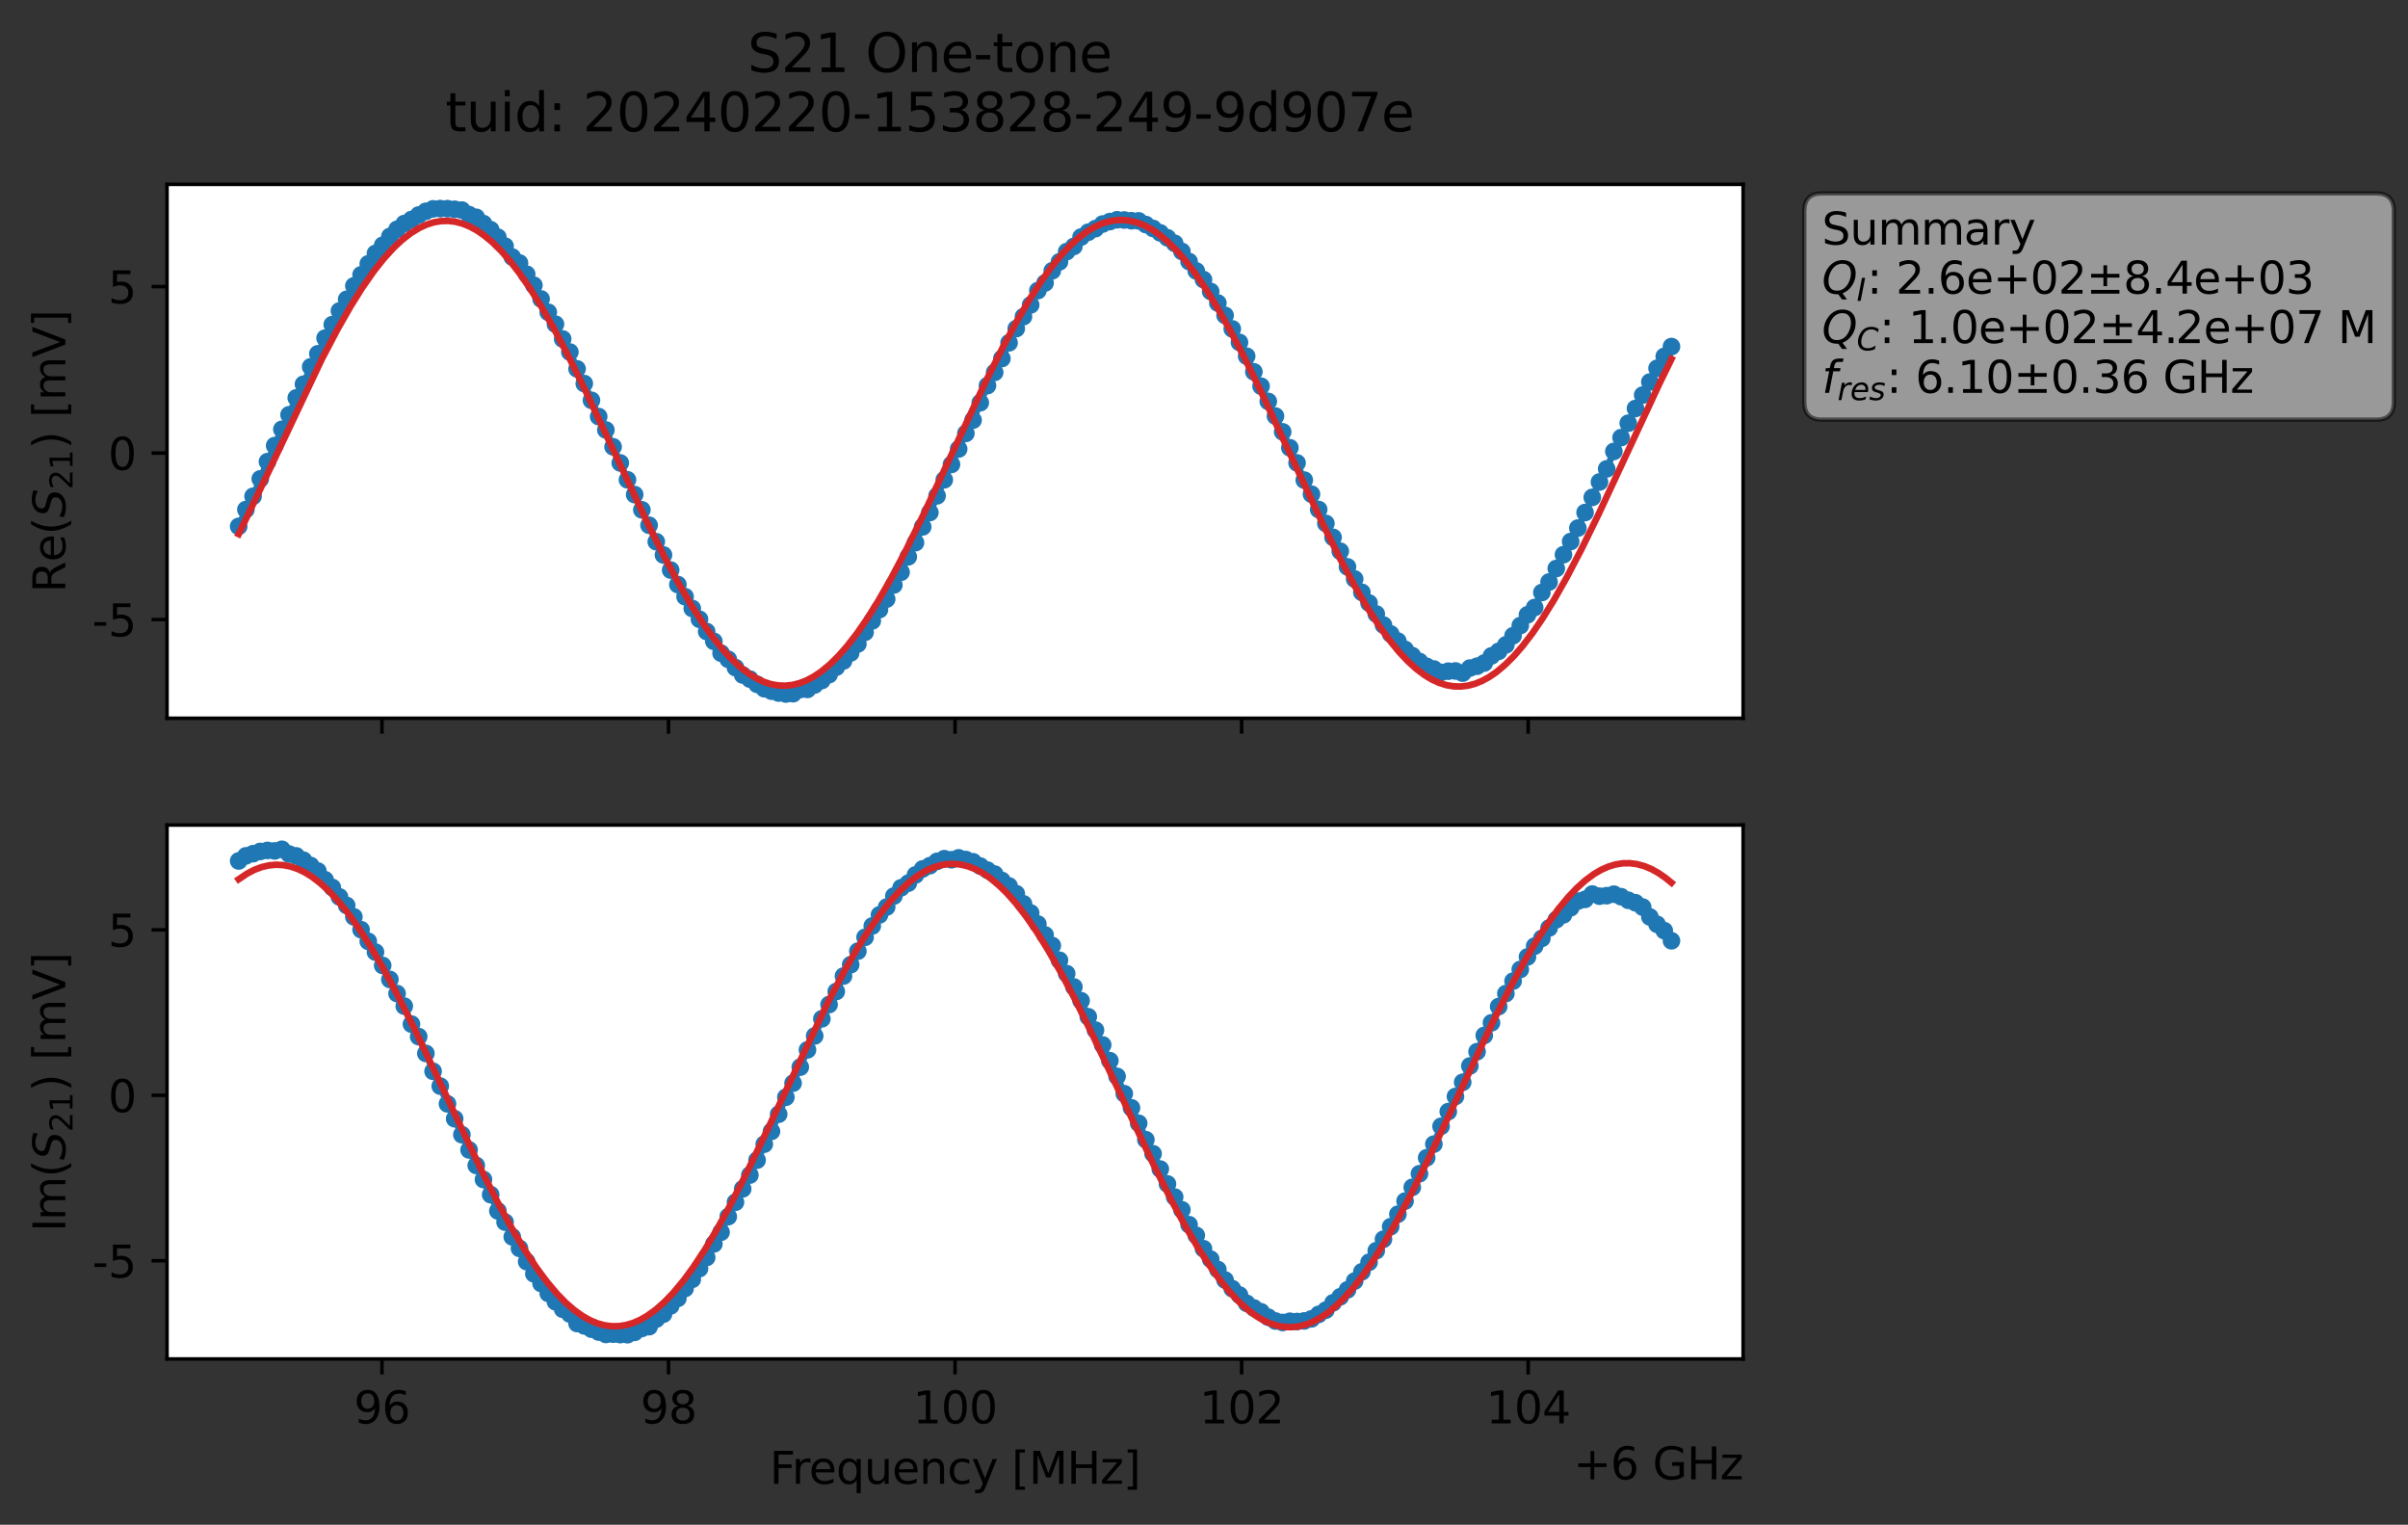 <?xml version="1.0" encoding="utf-8" standalone="no"?>
<!DOCTYPE svg PUBLIC "-//W3C//DTD SVG 1.1//EN"
  "http://www.w3.org/Graphics/SVG/1.1/DTD/svg11.dtd">
<svg xmlns:xlink="http://www.w3.org/1999/xlink" width="545.624pt" height="345.428pt" viewBox="0 0 545.624 345.428" xmlns="http://www.w3.org/2000/svg" version="1.1">
 <rect x="0" y="0" width="545.624" height="345.428" fill="#333333" stroke="none"/>
 <defs>
  <style type="text/css">*{stroke-linejoin: round; stroke-linecap: butt}</style>
 </defs>
 <g id="figure_1">
  <g id="patch_1">
   <path d="M 0 345.428 
L 545.624 345.428 
L 545.624 -0 
L 0 -0 
L 0 345.428 
z
" style="fill: none; opacity: 0"/>
  </g>
  <g id="axes_1">
   <g id="patch_2">
    <path d="M 37.848 162.72 
L 394.968 162.72 
L 394.968 41.76 
L 37.848 41.76 
z
" style="fill: #ffffff"/>
   </g>
   <g id="matplotlib.axis_1">
    <g id="xtick_1">
     <g id="line2d_1">
      <defs>
       <path id="m2a3ae40ab6" d="M 0 0 
L 0 3.5 
" style="stroke: #000000; stroke-width: 0.8"/>
      </defs>
      <g>
       <use xlink:href="#m2a3ae40ab6" x="86.547" y="162.72" style="stroke: #000000; stroke-width: 0.8"/>
      </g>
     </g>
    </g>
    <g id="xtick_2">
     <g id="line2d_2">
      <g>
       <use xlink:href="#m2a3ae40ab6" x="151.478" y="162.72" style="stroke: #000000; stroke-width: 0.8"/>
      </g>
     </g>
    </g>
    <g id="xtick_3">
     <g id="line2d_3">
      <g>
       <use xlink:href="#m2a3ae40ab6" x="216.408" y="162.72" style="stroke: #000000; stroke-width: 0.8"/>
      </g>
     </g>
    </g>
    <g id="xtick_4">
     <g id="line2d_4">
      <g>
       <use xlink:href="#m2a3ae40ab6" x="281.339" y="162.72" style="stroke: #000000; stroke-width: 0.8"/>
      </g>
     </g>
    </g>
    <g id="xtick_5">
     <g id="line2d_5">
      <g>
       <use xlink:href="#m2a3ae40ab6" x="346.27" y="162.72" style="stroke: #000000; stroke-width: 0.8"/>
      </g>
     </g>
    </g>
   </g>
   <g id="matplotlib.axis_2">
    <g id="ytick_1">
     <g id="line2d_6">
      <defs>
       <path id="m7917c10331" d="M 0 0 
L -3.5 0 
" style="stroke: #000000; stroke-width: 0.8"/>
      </defs>
      <g>
       <use xlink:href="#m7917c10331" x="37.848" y="140.36" style="stroke: #000000; stroke-width: 0.8"/>
      </g>
     </g>
     <g id="text_1">
      <!-- -5 -->
      <g transform="translate(20.878 144.16) scale(0.1 -0.1)">
       <defs>
        <path id="DejaVuSans-2d" d="M 313 2009 
L 1997 2009 
L 1997 1497 
L 313 1497 
L 313 2009 
z
" transform="scale(0.016)"/>
        <path id="DejaVuSans-35" d="M 691 4666 
L 3169 4666 
L 3169 4134 
L 1269 4134 
L 1269 2991 
Q 1406 3038 1543 3061 
Q 1681 3084 1819 3084 
Q 2600 3084 3056 2656 
Q 3513 2228 3513 1497 
Q 3513 744 3044 326 
Q 2575 -91 1722 -91 
Q 1428 -91 1123 -41 
Q 819 9 494 109 
L 494 744 
Q 775 591 1075 516 
Q 1375 441 1709 441 
Q 2250 441 2565 725 
Q 2881 1009 2881 1497 
Q 2881 1984 2565 2268 
Q 2250 2553 1709 2553 
Q 1456 2553 1204 2497 
Q 953 2441 691 2322 
L 691 4666 
z
" transform="scale(0.016)"/>
       </defs>
       <use xlink:href="#DejaVuSans-2d"/>
       <use xlink:href="#DejaVuSans-35" x="36.084"/>
      </g>
     </g>
    </g>
    <g id="ytick_2">
     <g id="line2d_7">
      <g>
       <use xlink:href="#m7917c10331" x="37.848" y="102.643" style="stroke: #000000; stroke-width: 0.8"/>
      </g>
     </g>
     <g id="text_2">
      <!-- 0 -->
      <g transform="translate(24.486 106.442) scale(0.1 -0.1)">
       <defs>
        <path id="DejaVuSans-30" d="M 2034 4250 
Q 1547 4250 1301 3770 
Q 1056 3291 1056 2328 
Q 1056 1369 1301 889 
Q 1547 409 2034 409 
Q 2525 409 2770 889 
Q 3016 1369 3016 2328 
Q 3016 3291 2770 3770 
Q 2525 4250 2034 4250 
z
M 2034 4750 
Q 2819 4750 3233 4129 
Q 3647 3509 3647 2328 
Q 3647 1150 3233 529 
Q 2819 -91 2034 -91 
Q 1250 -91 836 529 
Q 422 1150 422 2328 
Q 422 3509 836 4129 
Q 1250 4750 2034 4750 
z
" transform="scale(0.016)"/>
       </defs>
       <use xlink:href="#DejaVuSans-30"/>
      </g>
     </g>
    </g>
    <g id="ytick_3">
     <g id="line2d_8">
      <g>
       <use xlink:href="#m7917c10331" x="37.848" y="64.926" style="stroke: #000000; stroke-width: 0.8"/>
      </g>
     </g>
     <g id="text_3">
      <!-- 5 -->
      <g transform="translate(24.486 68.725) scale(0.1 -0.1)">
       <use xlink:href="#DejaVuSans-35"/>
      </g>
     </g>
    </g>
    <g id="text_4">
     <!-- Re$(S_{21})$ [mV] -->
     <g transform="translate(14.798 134.24) rotate(-90) scale(0.1 -0.1)">
      <defs>
       <path id="DejaVuSans-52" d="M 2841 2188 
Q 3044 2119 3236 1894 
Q 3428 1669 3622 1275 
L 4263 0 
L 3584 0 
L 2988 1197 
Q 2756 1666 2539 1819 
Q 2322 1972 1947 1972 
L 1259 1972 
L 1259 0 
L 628 0 
L 628 4666 
L 2053 4666 
Q 2853 4666 3247 4331 
Q 3641 3997 3641 3322 
Q 3641 2881 3436 2590 
Q 3231 2300 2841 2188 
z
M 1259 4147 
L 1259 2491 
L 2053 2491 
Q 2509 2491 2742 2702 
Q 2975 2913 2975 3322 
Q 2975 3731 2742 3939 
Q 2509 4147 2053 4147 
L 1259 4147 
z
" transform="scale(0.016)"/>
       <path id="DejaVuSans-65" d="M 3597 1894 
L 3597 1613 
L 953 1613 
Q 991 1019 1311 708 
Q 1631 397 2203 397 
Q 2534 397 2845 478 
Q 3156 559 3463 722 
L 3463 178 
Q 3153 47 2828 -22 
Q 2503 -91 2169 -91 
Q 1331 -91 842 396 
Q 353 884 353 1716 
Q 353 2575 817 3079 
Q 1281 3584 2069 3584 
Q 2775 3584 3186 3129 
Q 3597 2675 3597 1894 
z
M 3022 2063 
Q 3016 2534 2758 2815 
Q 2500 3097 2075 3097 
Q 1594 3097 1305 2825 
Q 1016 2553 972 2059 
L 3022 2063 
z
" transform="scale(0.016)"/>
       <path id="DejaVuSans-28" d="M 1984 4856 
Q 1566 4138 1362 3434 
Q 1159 2731 1159 2009 
Q 1159 1288 1364 580 
Q 1569 -128 1984 -844 
L 1484 -844 
Q 1016 -109 783 600 
Q 550 1309 550 2009 
Q 550 2706 781 3412 
Q 1013 4119 1484 4856 
L 1984 4856 
z
" transform="scale(0.016)"/>
       <path id="DejaVuSans-Oblique-53" d="M 3859 4513 
L 3738 3897 
Q 3422 4066 3111 4152 
Q 2800 4238 2509 4238 
Q 1944 4238 1609 3991 
Q 1275 3744 1275 3334 
Q 1275 3109 1398 2989 
Q 1522 2869 2034 2731 
L 2413 2638 
Q 3053 2472 3303 2217 
Q 3553 1963 3553 1503 
Q 3553 797 2998 353 
Q 2444 -91 1538 -91 
Q 1166 -91 791 -17 
Q 416 56 38 206 
L 166 856 
Q 513 641 861 531 
Q 1209 422 1556 422 
Q 2147 422 2503 684 
Q 2859 947 2859 1369 
Q 2859 1650 2717 1795 
Q 2575 1941 2106 2059 
L 1728 2156 
Q 1081 2325 845 2545 
Q 609 2766 609 3163 
Q 609 3859 1145 4304 
Q 1681 4750 2541 4750 
Q 2875 4750 3203 4690 
Q 3531 4631 3859 4513 
z
" transform="scale(0.016)"/>
       <path id="DejaVuSans-32" d="M 1228 531 
L 3431 531 
L 3431 0 
L 469 0 
L 469 531 
Q 828 903 1448 1529 
Q 2069 2156 2228 2338 
Q 2531 2678 2651 2914 
Q 2772 3150 2772 3378 
Q 2772 3750 2511 3984 
Q 2250 4219 1831 4219 
Q 1534 4219 1204 4116 
Q 875 4013 500 3803 
L 500 4441 
Q 881 4594 1212 4672 
Q 1544 4750 1819 4750 
Q 2544 4750 2975 4387 
Q 3406 4025 3406 3419 
Q 3406 3131 3298 2873 
Q 3191 2616 2906 2266 
Q 2828 2175 2409 1742 
Q 1991 1309 1228 531 
z
" transform="scale(0.016)"/>
       <path id="DejaVuSans-31" d="M 794 531 
L 1825 531 
L 1825 4091 
L 703 3866 
L 703 4441 
L 1819 4666 
L 2450 4666 
L 2450 531 
L 3481 531 
L 3481 0 
L 794 0 
L 794 531 
z
" transform="scale(0.016)"/>
       <path id="DejaVuSans-29" d="M 513 4856 
L 1013 4856 
Q 1481 4119 1714 3412 
Q 1947 2706 1947 2009 
Q 1947 1309 1714 600 
Q 1481 -109 1013 -844 
L 513 -844 
Q 928 -128 1133 580 
Q 1338 1288 1338 2009 
Q 1338 2731 1133 3434 
Q 928 4138 513 4856 
z
" transform="scale(0.016)"/>
       <path id="DejaVuSans-20" transform="scale(0.016)"/>
       <path id="DejaVuSans-5b" d="M 550 4863 
L 1875 4863 
L 1875 4416 
L 1125 4416 
L 1125 -397 
L 1875 -397 
L 1875 -844 
L 550 -844 
L 550 4863 
z
" transform="scale(0.016)"/>
       <path id="DejaVuSans-6d" d="M 3328 2828 
Q 3544 3216 3844 3400 
Q 4144 3584 4550 3584 
Q 5097 3584 5394 3201 
Q 5691 2819 5691 2113 
L 5691 0 
L 5113 0 
L 5113 2094 
Q 5113 2597 4934 2840 
Q 4756 3084 4391 3084 
Q 3944 3084 3684 2787 
Q 3425 2491 3425 1978 
L 3425 0 
L 2847 0 
L 2847 2094 
Q 2847 2600 2669 2842 
Q 2491 3084 2119 3084 
Q 1678 3084 1418 2786 
Q 1159 2488 1159 1978 
L 1159 0 
L 581 0 
L 581 3500 
L 1159 3500 
L 1159 2956 
Q 1356 3278 1631 3431 
Q 1906 3584 2284 3584 
Q 2666 3584 2933 3390 
Q 3200 3197 3328 2828 
z
" transform="scale(0.016)"/>
       <path id="DejaVuSans-56" d="M 1831 0 
L 50 4666 
L 709 4666 
L 2188 738 
L 3669 4666 
L 4325 4666 
L 2547 0 
L 1831 0 
z
" transform="scale(0.016)"/>
       <path id="DejaVuSans-5d" d="M 1947 4863 
L 1947 -844 
L 622 -844 
L 622 -397 
L 1369 -397 
L 1369 4416 
L 622 4416 
L 622 4863 
L 1947 4863 
z
" transform="scale(0.016)"/>
      </defs>
      <use xlink:href="#DejaVuSans-52" transform="translate(0 0.016)"/>
      <use xlink:href="#DejaVuSans-65" transform="translate(69.482 0.016)"/>
      <use xlink:href="#DejaVuSans-28" transform="translate(131.006 0.016)"/>
      <use xlink:href="#DejaVuSans-Oblique-53" transform="translate(170.02 0.016)"/>
      <use xlink:href="#DejaVuSans-32" transform="translate(233.496 -16.391) scale(0.7)"/>
      <use xlink:href="#DejaVuSans-31" transform="translate(278.032 -16.391) scale(0.7)"/>
      <use xlink:href="#DejaVuSans-29" transform="translate(325.303 0.016)"/>
      <use xlink:href="#DejaVuSans-20" transform="translate(364.316 0.016)"/>
      <use xlink:href="#DejaVuSans-5b" transform="translate(396.104 0.016)"/>
      <use xlink:href="#DejaVuSans-6d" transform="translate(435.117 0.016)"/>
      <use xlink:href="#DejaVuSans-56" transform="translate(532.529 0.016)"/>
      <use xlink:href="#DejaVuSans-5d" transform="translate(600.938 0.016)"/>
     </g>
    </g>
   </g>
   <g id="line2d_9">
    <path d="M 54.081 119.254 
L 55.713 115.445 
L 57.344 112.44 
L 60.607 104.594 
L 63.87 97.266 
L 65.501 93.972 
L 67.133 90.143 
L 68.764 87.046 
L 70.395 83.11 
L 72.027 80.157 
L 73.658 76.608 
L 76.921 70.443 
L 78.553 67.813 
L 80.184 64.768 
L 85.078 57.412 
L 89.973 51.949 
L 91.604 50.65 
L 96.498 47.87 
L 98.13 47.318 
L 101.393 47.277 
L 104.655 47.597 
L 106.287 48.624 
L 107.918 49.236 
L 111.181 52.045 
L 112.813 53.744 
L 114.444 55.765 
L 116.076 58.235 
L 117.707 59.586 
L 120.97 64.627 
L 124.233 70.744 
L 125.864 73.444 
L 127.496 76.8 
L 129.127 79.756 
L 130.758 83.572 
L 132.39 86.9 
L 135.653 94.378 
L 137.284 97.409 
L 142.178 108.7 
L 147.073 118.996 
L 148.704 122.725 
L 150.336 125.731 
L 153.598 132.436 
L 156.861 137.855 
L 158.493 140.298 
L 160.124 143.076 
L 161.756 145.297 
L 163.387 147.979 
L 165.018 149.368 
L 166.65 151.249 
L 168.281 152.915 
L 169.913 153.848 
L 171.544 155.029 
L 173.176 156.024 
L 174.807 156.581 
L 176.438 157.008 
L 178.07 157.222 
L 179.701 157.155 
L 181.333 156.208 
L 182.964 156.18 
L 186.227 154.164 
L 187.858 152.844 
L 189.49 151.158 
L 191.121 149.741 
L 192.753 147.924 
L 194.384 145.882 
L 199.278 138.101 
L 200.91 135.729 
L 202.541 132.528 
L 204.173 129.64 
L 205.804 126.137 
L 207.436 122.936 
L 209.067 119.357 
L 210.698 116.105 
L 213.961 108.697 
L 218.856 98.183 
L 220.487 95.174 
L 223.75 87.36 
L 227.013 81.228 
L 228.644 77.661 
L 230.276 74.445 
L 233.538 69.078 
L 235.17 65.832 
L 236.801 64.101 
L 238.433 61.335 
L 240.064 59.315 
L 241.696 57.007 
L 243.327 55.822 
L 244.958 53.706 
L 246.59 52.606 
L 248.221 51.792 
L 249.853 50.749 
L 251.484 50.196 
L 253.116 49.786 
L 254.747 49.838 
L 256.378 50.006 
L 258.01 50.043 
L 261.273 51.755 
L 264.536 53.877 
L 266.167 55.124 
L 267.798 56.964 
L 271.061 61.385 
L 272.693 63.343 
L 277.587 71.456 
L 282.481 80.698 
L 284.113 84.243 
L 287.376 90.947 
L 290.638 97.836 
L 295.533 108.771 
L 297.164 111.957 
L 298.796 115.433 
L 303.69 124.879 
L 305.321 128.423 
L 306.953 131.182 
L 308.584 134.198 
L 313.479 141.612 
L 315.11 143.617 
L 316.741 145.242 
L 318.373 147.125 
L 321.636 149.864 
L 323.267 150.965 
L 324.899 151.56 
L 326.53 152.329 
L 328.161 152.057 
L 329.793 152.007 
L 331.424 152.495 
L 333.056 151.347 
L 334.687 150.931 
L 336.319 150.211 
L 337.95 148.588 
L 339.581 147.56 
L 341.213 146.102 
L 342.844 144.021 
L 346.107 139.285 
L 347.739 137.63 
L 349.37 134.237 
L 351.001 131.858 
L 357.527 119.645 
L 362.421 109.194 
L 364.053 106.225 
L 365.684 102.268 
L 368.947 95.879 
L 370.579 92.543 
L 375.473 83.435 
L 377.104 80.744 
L 378.736 78.512 
L 378.736 78.512 
" clip-path="url(#pb7db3dd8e9)" style="fill: none; stroke: #1f77b4; stroke-width: 1.5; stroke-linecap: square"/>
    <defs>
     <path id="mf7cc6550f9" d="M 0 1.5 
C 0.398 1.5 0.779 1.342 1.061 1.061 
C 1.342 0.779 1.5 0.398 1.5 0 
C 1.5 -0.398 1.342 -0.779 1.061 -1.061 
C 0.779 -1.342 0.398 -1.5 0 -1.5 
C -0.398 -1.5 -0.779 -1.342 -1.061 -1.061 
C -1.342 -0.779 -1.5 -0.398 -1.5 0 
C -1.5 0.398 -1.342 0.779 -1.061 1.061 
C -0.779 1.342 -0.398 1.5 0 1.5 
z
" style="stroke: #1f77b4"/>
    </defs>
    <g clip-path="url(#pb7db3dd8e9)">
     <use xlink:href="#mf7cc6550f9" x="54.081" y="119.254" style="fill: #1f77b4; stroke: #1f77b4"/>
     <use xlink:href="#mf7cc6550f9" x="55.713" y="115.445" style="fill: #1f77b4; stroke: #1f77b4"/>
     <use xlink:href="#mf7cc6550f9" x="57.344" y="112.44" style="fill: #1f77b4; stroke: #1f77b4"/>
     <use xlink:href="#mf7cc6550f9" x="58.975" y="108.498" style="fill: #1f77b4; stroke: #1f77b4"/>
     <use xlink:href="#mf7cc6550f9" x="60.607" y="104.594" style="fill: #1f77b4; stroke: #1f77b4"/>
     <use xlink:href="#mf7cc6550f9" x="62.238" y="100.954" style="fill: #1f77b4; stroke: #1f77b4"/>
     <use xlink:href="#mf7cc6550f9" x="63.87" y="97.266" style="fill: #1f77b4; stroke: #1f77b4"/>
     <use xlink:href="#mf7cc6550f9" x="65.501" y="93.972" style="fill: #1f77b4; stroke: #1f77b4"/>
     <use xlink:href="#mf7cc6550f9" x="67.133" y="90.143" style="fill: #1f77b4; stroke: #1f77b4"/>
     <use xlink:href="#mf7cc6550f9" x="68.764" y="87.046" style="fill: #1f77b4; stroke: #1f77b4"/>
     <use xlink:href="#mf7cc6550f9" x="70.395" y="83.11" style="fill: #1f77b4; stroke: #1f77b4"/>
     <use xlink:href="#mf7cc6550f9" x="72.027" y="80.157" style="fill: #1f77b4; stroke: #1f77b4"/>
     <use xlink:href="#mf7cc6550f9" x="73.658" y="76.608" style="fill: #1f77b4; stroke: #1f77b4"/>
     <use xlink:href="#mf7cc6550f9" x="75.29" y="73.553" style="fill: #1f77b4; stroke: #1f77b4"/>
     <use xlink:href="#mf7cc6550f9" x="76.921" y="70.443" style="fill: #1f77b4; stroke: #1f77b4"/>
     <use xlink:href="#mf7cc6550f9" x="78.553" y="67.813" style="fill: #1f77b4; stroke: #1f77b4"/>
     <use xlink:href="#mf7cc6550f9" x="80.184" y="64.768" style="fill: #1f77b4; stroke: #1f77b4"/>
     <use xlink:href="#mf7cc6550f9" x="81.815" y="62.263" style="fill: #1f77b4; stroke: #1f77b4"/>
     <use xlink:href="#mf7cc6550f9" x="83.447" y="59.77" style="fill: #1f77b4; stroke: #1f77b4"/>
     <use xlink:href="#mf7cc6550f9" x="85.078" y="57.412" style="fill: #1f77b4; stroke: #1f77b4"/>
     <use xlink:href="#mf7cc6550f9" x="86.71" y="55.567" style="fill: #1f77b4; stroke: #1f77b4"/>
     <use xlink:href="#mf7cc6550f9" x="88.341" y="53.569" style="fill: #1f77b4; stroke: #1f77b4"/>
     <use xlink:href="#mf7cc6550f9" x="89.973" y="51.949" style="fill: #1f77b4; stroke: #1f77b4"/>
     <use xlink:href="#mf7cc6550f9" x="91.604" y="50.65" style="fill: #1f77b4; stroke: #1f77b4"/>
     <use xlink:href="#mf7cc6550f9" x="93.235" y="49.735" style="fill: #1f77b4; stroke: #1f77b4"/>
     <use xlink:href="#mf7cc6550f9" x="94.867" y="48.713" style="fill: #1f77b4; stroke: #1f77b4"/>
     <use xlink:href="#mf7cc6550f9" x="96.498" y="47.87" style="fill: #1f77b4; stroke: #1f77b4"/>
     <use xlink:href="#mf7cc6550f9" x="98.13" y="47.318" style="fill: #1f77b4; stroke: #1f77b4"/>
     <use xlink:href="#mf7cc6550f9" x="99.761" y="47.258" style="fill: #1f77b4; stroke: #1f77b4"/>
     <use xlink:href="#mf7cc6550f9" x="101.393" y="47.277" style="fill: #1f77b4; stroke: #1f77b4"/>
     <use xlink:href="#mf7cc6550f9" x="103.024" y="47.413" style="fill: #1f77b4; stroke: #1f77b4"/>
     <use xlink:href="#mf7cc6550f9" x="104.655" y="47.597" style="fill: #1f77b4; stroke: #1f77b4"/>
     <use xlink:href="#mf7cc6550f9" x="106.287" y="48.624" style="fill: #1f77b4; stroke: #1f77b4"/>
     <use xlink:href="#mf7cc6550f9" x="107.918" y="49.236" style="fill: #1f77b4; stroke: #1f77b4"/>
     <use xlink:href="#mf7cc6550f9" x="109.55" y="50.657" style="fill: #1f77b4; stroke: #1f77b4"/>
     <use xlink:href="#mf7cc6550f9" x="111.181" y="52.045" style="fill: #1f77b4; stroke: #1f77b4"/>
     <use xlink:href="#mf7cc6550f9" x="112.813" y="53.744" style="fill: #1f77b4; stroke: #1f77b4"/>
     <use xlink:href="#mf7cc6550f9" x="114.444" y="55.765" style="fill: #1f77b4; stroke: #1f77b4"/>
     <use xlink:href="#mf7cc6550f9" x="116.076" y="58.235" style="fill: #1f77b4; stroke: #1f77b4"/>
     <use xlink:href="#mf7cc6550f9" x="117.707" y="59.586" style="fill: #1f77b4; stroke: #1f77b4"/>
     <use xlink:href="#mf7cc6550f9" x="119.338" y="62.121" style="fill: #1f77b4; stroke: #1f77b4"/>
     <use xlink:href="#mf7cc6550f9" x="120.97" y="64.627" style="fill: #1f77b4; stroke: #1f77b4"/>
     <use xlink:href="#mf7cc6550f9" x="122.601" y="67.735" style="fill: #1f77b4; stroke: #1f77b4"/>
     <use xlink:href="#mf7cc6550f9" x="124.233" y="70.744" style="fill: #1f77b4; stroke: #1f77b4"/>
     <use xlink:href="#mf7cc6550f9" x="125.864" y="73.444" style="fill: #1f77b4; stroke: #1f77b4"/>
     <use xlink:href="#mf7cc6550f9" x="127.496" y="76.8" style="fill: #1f77b4; stroke: #1f77b4"/>
     <use xlink:href="#mf7cc6550f9" x="129.127" y="79.756" style="fill: #1f77b4; stroke: #1f77b4"/>
     <use xlink:href="#mf7cc6550f9" x="130.758" y="83.572" style="fill: #1f77b4; stroke: #1f77b4"/>
     <use xlink:href="#mf7cc6550f9" x="132.39" y="86.9" style="fill: #1f77b4; stroke: #1f77b4"/>
     <use xlink:href="#mf7cc6550f9" x="134.021" y="90.693" style="fill: #1f77b4; stroke: #1f77b4"/>
     <use xlink:href="#mf7cc6550f9" x="135.653" y="94.378" style="fill: #1f77b4; stroke: #1f77b4"/>
     <use xlink:href="#mf7cc6550f9" x="137.284" y="97.409" style="fill: #1f77b4; stroke: #1f77b4"/>
     <use xlink:href="#mf7cc6550f9" x="138.916" y="101.222" style="fill: #1f77b4; stroke: #1f77b4"/>
     <use xlink:href="#mf7cc6550f9" x="140.547" y="104.88" style="fill: #1f77b4; stroke: #1f77b4"/>
     <use xlink:href="#mf7cc6550f9" x="142.178" y="108.7" style="fill: #1f77b4; stroke: #1f77b4"/>
     <use xlink:href="#mf7cc6550f9" x="143.81" y="112.053" style="fill: #1f77b4; stroke: #1f77b4"/>
     <use xlink:href="#mf7cc6550f9" x="145.441" y="115.499" style="fill: #1f77b4; stroke: #1f77b4"/>
     <use xlink:href="#mf7cc6550f9" x="147.073" y="118.996" style="fill: #1f77b4; stroke: #1f77b4"/>
     <use xlink:href="#mf7cc6550f9" x="148.704" y="122.725" style="fill: #1f77b4; stroke: #1f77b4"/>
     <use xlink:href="#mf7cc6550f9" x="150.336" y="125.731" style="fill: #1f77b4; stroke: #1f77b4"/>
     <use xlink:href="#mf7cc6550f9" x="151.967" y="129.147" style="fill: #1f77b4; stroke: #1f77b4"/>
     <use xlink:href="#mf7cc6550f9" x="153.598" y="132.436" style="fill: #1f77b4; stroke: #1f77b4"/>
     <use xlink:href="#mf7cc6550f9" x="155.23" y="135.182" style="fill: #1f77b4; stroke: #1f77b4"/>
     <use xlink:href="#mf7cc6550f9" x="156.861" y="137.855" style="fill: #1f77b4; stroke: #1f77b4"/>
     <use xlink:href="#mf7cc6550f9" x="158.493" y="140.298" style="fill: #1f77b4; stroke: #1f77b4"/>
     <use xlink:href="#mf7cc6550f9" x="160.124" y="143.076" style="fill: #1f77b4; stroke: #1f77b4"/>
     <use xlink:href="#mf7cc6550f9" x="161.756" y="145.297" style="fill: #1f77b4; stroke: #1f77b4"/>
     <use xlink:href="#mf7cc6550f9" x="163.387" y="147.979" style="fill: #1f77b4; stroke: #1f77b4"/>
     <use xlink:href="#mf7cc6550f9" x="165.018" y="149.368" style="fill: #1f77b4; stroke: #1f77b4"/>
     <use xlink:href="#mf7cc6550f9" x="166.65" y="151.249" style="fill: #1f77b4; stroke: #1f77b4"/>
     <use xlink:href="#mf7cc6550f9" x="168.281" y="152.915" style="fill: #1f77b4; stroke: #1f77b4"/>
     <use xlink:href="#mf7cc6550f9" x="169.913" y="153.848" style="fill: #1f77b4; stroke: #1f77b4"/>
     <use xlink:href="#mf7cc6550f9" x="171.544" y="155.029" style="fill: #1f77b4; stroke: #1f77b4"/>
     <use xlink:href="#mf7cc6550f9" x="173.176" y="156.024" style="fill: #1f77b4; stroke: #1f77b4"/>
     <use xlink:href="#mf7cc6550f9" x="174.807" y="156.581" style="fill: #1f77b4; stroke: #1f77b4"/>
     <use xlink:href="#mf7cc6550f9" x="176.438" y="157.008" style="fill: #1f77b4; stroke: #1f77b4"/>
     <use xlink:href="#mf7cc6550f9" x="178.07" y="157.222" style="fill: #1f77b4; stroke: #1f77b4"/>
     <use xlink:href="#mf7cc6550f9" x="179.701" y="157.155" style="fill: #1f77b4; stroke: #1f77b4"/>
     <use xlink:href="#mf7cc6550f9" x="181.333" y="156.208" style="fill: #1f77b4; stroke: #1f77b4"/>
     <use xlink:href="#mf7cc6550f9" x="182.964" y="156.18" style="fill: #1f77b4; stroke: #1f77b4"/>
     <use xlink:href="#mf7cc6550f9" x="184.596" y="155.178" style="fill: #1f77b4; stroke: #1f77b4"/>
     <use xlink:href="#mf7cc6550f9" x="186.227" y="154.164" style="fill: #1f77b4; stroke: #1f77b4"/>
     <use xlink:href="#mf7cc6550f9" x="187.858" y="152.844" style="fill: #1f77b4; stroke: #1f77b4"/>
     <use xlink:href="#mf7cc6550f9" x="189.49" y="151.158" style="fill: #1f77b4; stroke: #1f77b4"/>
     <use xlink:href="#mf7cc6550f9" x="191.121" y="149.741" style="fill: #1f77b4; stroke: #1f77b4"/>
     <use xlink:href="#mf7cc6550f9" x="192.753" y="147.924" style="fill: #1f77b4; stroke: #1f77b4"/>
     <use xlink:href="#mf7cc6550f9" x="194.384" y="145.882" style="fill: #1f77b4; stroke: #1f77b4"/>
     <use xlink:href="#mf7cc6550f9" x="196.016" y="143.243" style="fill: #1f77b4; stroke: #1f77b4"/>
     <use xlink:href="#mf7cc6550f9" x="197.647" y="140.667" style="fill: #1f77b4; stroke: #1f77b4"/>
     <use xlink:href="#mf7cc6550f9" x="199.278" y="138.101" style="fill: #1f77b4; stroke: #1f77b4"/>
     <use xlink:href="#mf7cc6550f9" x="200.91" y="135.729" style="fill: #1f77b4; stroke: #1f77b4"/>
     <use xlink:href="#mf7cc6550f9" x="202.541" y="132.528" style="fill: #1f77b4; stroke: #1f77b4"/>
     <use xlink:href="#mf7cc6550f9" x="204.173" y="129.64" style="fill: #1f77b4; stroke: #1f77b4"/>
     <use xlink:href="#mf7cc6550f9" x="205.804" y="126.137" style="fill: #1f77b4; stroke: #1f77b4"/>
     <use xlink:href="#mf7cc6550f9" x="207.436" y="122.936" style="fill: #1f77b4; stroke: #1f77b4"/>
     <use xlink:href="#mf7cc6550f9" x="209.067" y="119.357" style="fill: #1f77b4; stroke: #1f77b4"/>
     <use xlink:href="#mf7cc6550f9" x="210.698" y="116.105" style="fill: #1f77b4; stroke: #1f77b4"/>
     <use xlink:href="#mf7cc6550f9" x="212.33" y="112.33" style="fill: #1f77b4; stroke: #1f77b4"/>
     <use xlink:href="#mf7cc6550f9" x="213.961" y="108.697" style="fill: #1f77b4; stroke: #1f77b4"/>
     <use xlink:href="#mf7cc6550f9" x="215.593" y="105.215" style="fill: #1f77b4; stroke: #1f77b4"/>
     <use xlink:href="#mf7cc6550f9" x="217.224" y="101.723" style="fill: #1f77b4; stroke: #1f77b4"/>
     <use xlink:href="#mf7cc6550f9" x="218.856" y="98.183" style="fill: #1f77b4; stroke: #1f77b4"/>
     <use xlink:href="#mf7cc6550f9" x="220.487" y="95.174" style="fill: #1f77b4; stroke: #1f77b4"/>
     <use xlink:href="#mf7cc6550f9" x="222.118" y="91.236" style="fill: #1f77b4; stroke: #1f77b4"/>
     <use xlink:href="#mf7cc6550f9" x="223.75" y="87.36" style="fill: #1f77b4; stroke: #1f77b4"/>
     <use xlink:href="#mf7cc6550f9" x="225.381" y="84.363" style="fill: #1f77b4; stroke: #1f77b4"/>
     <use xlink:href="#mf7cc6550f9" x="227.013" y="81.228" style="fill: #1f77b4; stroke: #1f77b4"/>
     <use xlink:href="#mf7cc6550f9" x="228.644" y="77.661" style="fill: #1f77b4; stroke: #1f77b4"/>
     <use xlink:href="#mf7cc6550f9" x="230.276" y="74.445" style="fill: #1f77b4; stroke: #1f77b4"/>
     <use xlink:href="#mf7cc6550f9" x="231.907" y="71.726" style="fill: #1f77b4; stroke: #1f77b4"/>
     <use xlink:href="#mf7cc6550f9" x="233.538" y="69.078" style="fill: #1f77b4; stroke: #1f77b4"/>
     <use xlink:href="#mf7cc6550f9" x="235.17" y="65.832" style="fill: #1f77b4; stroke: #1f77b4"/>
     <use xlink:href="#mf7cc6550f9" x="236.801" y="64.101" style="fill: #1f77b4; stroke: #1f77b4"/>
     <use xlink:href="#mf7cc6550f9" x="238.433" y="61.335" style="fill: #1f77b4; stroke: #1f77b4"/>
     <use xlink:href="#mf7cc6550f9" x="240.064" y="59.315" style="fill: #1f77b4; stroke: #1f77b4"/>
     <use xlink:href="#mf7cc6550f9" x="241.696" y="57.007" style="fill: #1f77b4; stroke: #1f77b4"/>
     <use xlink:href="#mf7cc6550f9" x="243.327" y="55.822" style="fill: #1f77b4; stroke: #1f77b4"/>
     <use xlink:href="#mf7cc6550f9" x="244.958" y="53.706" style="fill: #1f77b4; stroke: #1f77b4"/>
     <use xlink:href="#mf7cc6550f9" x="246.59" y="52.606" style="fill: #1f77b4; stroke: #1f77b4"/>
     <use xlink:href="#mf7cc6550f9" x="248.221" y="51.792" style="fill: #1f77b4; stroke: #1f77b4"/>
     <use xlink:href="#mf7cc6550f9" x="249.853" y="50.749" style="fill: #1f77b4; stroke: #1f77b4"/>
     <use xlink:href="#mf7cc6550f9" x="251.484" y="50.196" style="fill: #1f77b4; stroke: #1f77b4"/>
     <use xlink:href="#mf7cc6550f9" x="253.116" y="49.786" style="fill: #1f77b4; stroke: #1f77b4"/>
     <use xlink:href="#mf7cc6550f9" x="254.747" y="49.838" style="fill: #1f77b4; stroke: #1f77b4"/>
     <use xlink:href="#mf7cc6550f9" x="256.378" y="50.006" style="fill: #1f77b4; stroke: #1f77b4"/>
     <use xlink:href="#mf7cc6550f9" x="258.01" y="50.043" style="fill: #1f77b4; stroke: #1f77b4"/>
     <use xlink:href="#mf7cc6550f9" x="259.641" y="50.875" style="fill: #1f77b4; stroke: #1f77b4"/>
     <use xlink:href="#mf7cc6550f9" x="261.273" y="51.755" style="fill: #1f77b4; stroke: #1f77b4"/>
     <use xlink:href="#mf7cc6550f9" x="262.904" y="52.762" style="fill: #1f77b4; stroke: #1f77b4"/>
     <use xlink:href="#mf7cc6550f9" x="264.536" y="53.877" style="fill: #1f77b4; stroke: #1f77b4"/>
     <use xlink:href="#mf7cc6550f9" x="266.167" y="55.124" style="fill: #1f77b4; stroke: #1f77b4"/>
     <use xlink:href="#mf7cc6550f9" x="267.798" y="56.964" style="fill: #1f77b4; stroke: #1f77b4"/>
     <use xlink:href="#mf7cc6550f9" x="269.43" y="59.249" style="fill: #1f77b4; stroke: #1f77b4"/>
     <use xlink:href="#mf7cc6550f9" x="271.061" y="61.385" style="fill: #1f77b4; stroke: #1f77b4"/>
     <use xlink:href="#mf7cc6550f9" x="272.693" y="63.343" style="fill: #1f77b4; stroke: #1f77b4"/>
     <use xlink:href="#mf7cc6550f9" x="274.324" y="66.03" style="fill: #1f77b4; stroke: #1f77b4"/>
     <use xlink:href="#mf7cc6550f9" x="275.956" y="68.657" style="fill: #1f77b4; stroke: #1f77b4"/>
     <use xlink:href="#mf7cc6550f9" x="277.587" y="71.456" style="fill: #1f77b4; stroke: #1f77b4"/>
     <use xlink:href="#mf7cc6550f9" x="279.218" y="74.511" style="fill: #1f77b4; stroke: #1f77b4"/>
     <use xlink:href="#mf7cc6550f9" x="280.85" y="77.569" style="fill: #1f77b4; stroke: #1f77b4"/>
     <use xlink:href="#mf7cc6550f9" x="282.481" y="80.698" style="fill: #1f77b4; stroke: #1f77b4"/>
     <use xlink:href="#mf7cc6550f9" x="284.113" y="84.243" style="fill: #1f77b4; stroke: #1f77b4"/>
     <use xlink:href="#mf7cc6550f9" x="285.744" y="87.5" style="fill: #1f77b4; stroke: #1f77b4"/>
     <use xlink:href="#mf7cc6550f9" x="287.376" y="90.947" style="fill: #1f77b4; stroke: #1f77b4"/>
     <use xlink:href="#mf7cc6550f9" x="289.007" y="94.269" style="fill: #1f77b4; stroke: #1f77b4"/>
     <use xlink:href="#mf7cc6550f9" x="290.638" y="97.836" style="fill: #1f77b4; stroke: #1f77b4"/>
     <use xlink:href="#mf7cc6550f9" x="292.27" y="101.444" style="fill: #1f77b4; stroke: #1f77b4"/>
     <use xlink:href="#mf7cc6550f9" x="293.901" y="104.878" style="fill: #1f77b4; stroke: #1f77b4"/>
     <use xlink:href="#mf7cc6550f9" x="295.533" y="108.771" style="fill: #1f77b4; stroke: #1f77b4"/>
     <use xlink:href="#mf7cc6550f9" x="297.164" y="111.957" style="fill: #1f77b4; stroke: #1f77b4"/>
     <use xlink:href="#mf7cc6550f9" x="298.796" y="115.433" style="fill: #1f77b4; stroke: #1f77b4"/>
     <use xlink:href="#mf7cc6550f9" x="300.427" y="118.589" style="fill: #1f77b4; stroke: #1f77b4"/>
     <use xlink:href="#mf7cc6550f9" x="302.059" y="121.739" style="fill: #1f77b4; stroke: #1f77b4"/>
     <use xlink:href="#mf7cc6550f9" x="303.69" y="124.879" style="fill: #1f77b4; stroke: #1f77b4"/>
     <use xlink:href="#mf7cc6550f9" x="305.321" y="128.423" style="fill: #1f77b4; stroke: #1f77b4"/>
     <use xlink:href="#mf7cc6550f9" x="306.953" y="131.182" style="fill: #1f77b4; stroke: #1f77b4"/>
     <use xlink:href="#mf7cc6550f9" x="308.584" y="134.198" style="fill: #1f77b4; stroke: #1f77b4"/>
     <use xlink:href="#mf7cc6550f9" x="310.216" y="136.623" style="fill: #1f77b4; stroke: #1f77b4"/>
     <use xlink:href="#mf7cc6550f9" x="311.847" y="139.098" style="fill: #1f77b4; stroke: #1f77b4"/>
     <use xlink:href="#mf7cc6550f9" x="313.479" y="141.612" style="fill: #1f77b4; stroke: #1f77b4"/>
     <use xlink:href="#mf7cc6550f9" x="315.11" y="143.617" style="fill: #1f77b4; stroke: #1f77b4"/>
     <use xlink:href="#mf7cc6550f9" x="316.741" y="145.242" style="fill: #1f77b4; stroke: #1f77b4"/>
     <use xlink:href="#mf7cc6550f9" x="318.373" y="147.125" style="fill: #1f77b4; stroke: #1f77b4"/>
     <use xlink:href="#mf7cc6550f9" x="320.004" y="148.53" style="fill: #1f77b4; stroke: #1f77b4"/>
     <use xlink:href="#mf7cc6550f9" x="321.636" y="149.864" style="fill: #1f77b4; stroke: #1f77b4"/>
     <use xlink:href="#mf7cc6550f9" x="323.267" y="150.965" style="fill: #1f77b4; stroke: #1f77b4"/>
     <use xlink:href="#mf7cc6550f9" x="324.899" y="151.56" style="fill: #1f77b4; stroke: #1f77b4"/>
     <use xlink:href="#mf7cc6550f9" x="326.53" y="152.329" style="fill: #1f77b4; stroke: #1f77b4"/>
     <use xlink:href="#mf7cc6550f9" x="328.161" y="152.057" style="fill: #1f77b4; stroke: #1f77b4"/>
     <use xlink:href="#mf7cc6550f9" x="329.793" y="152.007" style="fill: #1f77b4; stroke: #1f77b4"/>
     <use xlink:href="#mf7cc6550f9" x="331.424" y="152.495" style="fill: #1f77b4; stroke: #1f77b4"/>
     <use xlink:href="#mf7cc6550f9" x="333.056" y="151.347" style="fill: #1f77b4; stroke: #1f77b4"/>
     <use xlink:href="#mf7cc6550f9" x="334.687" y="150.931" style="fill: #1f77b4; stroke: #1f77b4"/>
     <use xlink:href="#mf7cc6550f9" x="336.319" y="150.211" style="fill: #1f77b4; stroke: #1f77b4"/>
     <use xlink:href="#mf7cc6550f9" x="337.95" y="148.588" style="fill: #1f77b4; stroke: #1f77b4"/>
     <use xlink:href="#mf7cc6550f9" x="339.581" y="147.56" style="fill: #1f77b4; stroke: #1f77b4"/>
     <use xlink:href="#mf7cc6550f9" x="341.213" y="146.102" style="fill: #1f77b4; stroke: #1f77b4"/>
     <use xlink:href="#mf7cc6550f9" x="342.844" y="144.021" style="fill: #1f77b4; stroke: #1f77b4"/>
     <use xlink:href="#mf7cc6550f9" x="344.476" y="141.726" style="fill: #1f77b4; stroke: #1f77b4"/>
     <use xlink:href="#mf7cc6550f9" x="346.107" y="139.285" style="fill: #1f77b4; stroke: #1f77b4"/>
     <use xlink:href="#mf7cc6550f9" x="347.739" y="137.63" style="fill: #1f77b4; stroke: #1f77b4"/>
     <use xlink:href="#mf7cc6550f9" x="349.37" y="134.237" style="fill: #1f77b4; stroke: #1f77b4"/>
     <use xlink:href="#mf7cc6550f9" x="351.001" y="131.858" style="fill: #1f77b4; stroke: #1f77b4"/>
     <use xlink:href="#mf7cc6550f9" x="352.633" y="128.8" style="fill: #1f77b4; stroke: #1f77b4"/>
     <use xlink:href="#mf7cc6550f9" x="354.264" y="125.661" style="fill: #1f77b4; stroke: #1f77b4"/>
     <use xlink:href="#mf7cc6550f9" x="355.896" y="122.684" style="fill: #1f77b4; stroke: #1f77b4"/>
     <use xlink:href="#mf7cc6550f9" x="357.527" y="119.645" style="fill: #1f77b4; stroke: #1f77b4"/>
     <use xlink:href="#mf7cc6550f9" x="359.159" y="116.113" style="fill: #1f77b4; stroke: #1f77b4"/>
     <use xlink:href="#mf7cc6550f9" x="360.79" y="112.682" style="fill: #1f77b4; stroke: #1f77b4"/>
     <use xlink:href="#mf7cc6550f9" x="362.421" y="109.194" style="fill: #1f77b4; stroke: #1f77b4"/>
     <use xlink:href="#mf7cc6550f9" x="364.053" y="106.225" style="fill: #1f77b4; stroke: #1f77b4"/>
     <use xlink:href="#mf7cc6550f9" x="365.684" y="102.268" style="fill: #1f77b4; stroke: #1f77b4"/>
     <use xlink:href="#mf7cc6550f9" x="367.316" y="99.146" style="fill: #1f77b4; stroke: #1f77b4"/>
     <use xlink:href="#mf7cc6550f9" x="368.947" y="95.879" style="fill: #1f77b4; stroke: #1f77b4"/>
     <use xlink:href="#mf7cc6550f9" x="370.579" y="92.543" style="fill: #1f77b4; stroke: #1f77b4"/>
     <use xlink:href="#mf7cc6550f9" x="372.21" y="89.511" style="fill: #1f77b4; stroke: #1f77b4"/>
     <use xlink:href="#mf7cc6550f9" x="373.841" y="86.545" style="fill: #1f77b4; stroke: #1f77b4"/>
     <use xlink:href="#mf7cc6550f9" x="375.473" y="83.435" style="fill: #1f77b4; stroke: #1f77b4"/>
     <use xlink:href="#mf7cc6550f9" x="377.104" y="80.744" style="fill: #1f77b4; stroke: #1f77b4"/>
     <use xlink:href="#mf7cc6550f9" x="378.736" y="78.512" style="fill: #1f77b4; stroke: #1f77b4"/>
    </g>
   </g>
   <g id="line2d_10">
    <path d="M 54.081 121.003 
L 58.631 111.538 
L 72.93 81.344 
L 76.505 74.541 
L 79.43 69.417 
L 82.029 65.262 
L 84.629 61.531 
L 86.904 58.65 
L 89.179 56.151 
L 91.129 54.332 
L 93.079 52.821 
L 95.029 51.63 
L 96.653 50.887 
L 98.278 50.374 
L 99.903 50.093 
L 101.528 50.046 
L 103.153 50.234 
L 104.778 50.655 
L 106.403 51.307 
L 108.028 52.187 
L 109.653 53.293 
L 111.603 54.909 
L 113.552 56.831 
L 115.502 59.046 
L 117.777 61.984 
L 120.052 65.276 
L 122.652 69.436 
L 125.577 74.567 
L 128.826 80.74 
L 132.726 88.652 
L 138.251 100.428 
L 146.7 118.456 
L 150.6 126.268 
L 153.85 132.325 
L 156.775 137.329 
L 159.375 141.36 
L 161.649 144.527 
L 163.924 147.33 
L 165.874 149.422 
L 167.824 151.215 
L 169.774 152.697 
L 171.399 153.688 
L 173.024 154.451 
L 174.649 154.983 
L 176.273 155.282 
L 177.898 155.347 
L 179.523 155.178 
L 181.148 154.774 
L 182.773 154.138 
L 184.398 153.273 
L 186.023 152.182 
L 187.973 150.582 
L 189.923 148.674 
L 191.872 146.471 
L 194.147 143.547 
L 196.422 140.265 
L 199.022 136.113 
L 201.947 130.989 
L 205.197 124.818 
L 209.096 116.9 
L 214.621 105.105 
L 223.395 86.352 
L 227.295 78.55 
L 230.545 72.51 
L 233.47 67.529 
L 236.07 63.524 
L 238.345 60.383 
L 240.619 57.611 
L 242.569 55.547 
L 244.519 53.785 
L 246.469 52.336 
L 248.094 51.375 
L 249.719 50.642 
L 251.344 50.14 
L 252.969 49.873 
L 254.594 49.841 
L 256.218 50.044 
L 257.843 50.481 
L 259.468 51.151 
L 261.093 52.051 
L 262.718 53.176 
L 264.668 54.816 
L 266.618 56.764 
L 268.568 59.006 
L 270.843 61.975 
L 273.117 65.3 
L 275.717 69.497 
L 278.642 74.669 
L 281.892 80.887 
L 285.792 88.85 
L 291.316 100.689 
L 299.766 118.784 
L 303.665 126.614 
L 306.915 132.678 
L 309.84 137.681 
L 312.44 141.707 
L 314.715 144.866 
L 316.99 147.657 
L 318.939 149.737 
L 320.889 151.514 
L 322.839 152.979 
L 324.464 153.952 
L 326.089 154.698 
L 327.714 155.211 
L 329.339 155.489 
L 330.964 155.533 
L 332.589 155.34 
L 334.214 154.913 
L 335.838 154.252 
L 337.463 153.361 
L 339.088 152.244 
L 341.038 150.613 
L 342.988 148.673 
L 344.938 146.438 
L 347.213 143.475 
L 349.488 140.156 
L 352.087 135.963 
L 355.012 130.794 
L 358.262 124.577 
L 362.162 116.61 
L 367.686 104.76 
L 376.136 86.634 
L 378.736 81.343 
L 378.736 81.343 
" clip-path="url(#pb7db3dd8e9)" style="fill: none; stroke: #d62728; stroke-width: 1.5; stroke-linecap: square"/>
   </g>
   <g id="patch_3">
    <path d="M 37.848 162.72 
L 37.848 41.76 
" style="fill: none; stroke: #000000; stroke-width: 0.8; stroke-linejoin: miter; stroke-linecap: square"/>
   </g>
   <g id="patch_4">
    <path d="M 394.968 162.72 
L 394.968 41.76 
" style="fill: none; stroke: #000000; stroke-width: 0.8; stroke-linejoin: miter; stroke-linecap: square"/>
   </g>
   <g id="patch_5">
    <path d="M 37.848 162.72 
L 394.968 162.72 
" style="fill: none; stroke: #000000; stroke-width: 0.8; stroke-linejoin: miter; stroke-linecap: square"/>
   </g>
   <g id="patch_6">
    <path d="M 37.848 41.76 
L 394.968 41.76 
" style="fill: none; stroke: #000000; stroke-width: 0.8; stroke-linejoin: miter; stroke-linecap: square"/>
   </g>
   <g id="text_5">
    <g id="patch_7">
     <path d="M 412.824 95.08 
L 538.424 95.08 
Q 542.424 95.08 542.424 91.08 
L 542.424 47.808 
Q 542.424 43.808 538.424 43.808 
L 412.824 43.808 
Q 408.824 43.808 408.824 47.808 
L 408.824 91.08 
Q 408.824 95.08 412.824 95.08 
z
" style="fill: #ffffff; opacity: 0.5; stroke: #000000; stroke-linejoin: miter"/>
    </g>
    <!-- Summary -->
    <g transform="translate(412.824 55.406) scale(0.1 -0.1)">
     <defs>
      <path id="DejaVuSans-53" d="M 3425 4513 
L 3425 3897 
Q 3066 4069 2747 4153 
Q 2428 4238 2131 4238 
Q 1616 4238 1336 4038 
Q 1056 3838 1056 3469 
Q 1056 3159 1242 3001 
Q 1428 2844 1947 2747 
L 2328 2669 
Q 3034 2534 3370 2195 
Q 3706 1856 3706 1288 
Q 3706 609 3251 259 
Q 2797 -91 1919 -91 
Q 1588 -91 1214 -16 
Q 841 59 441 206 
L 441 856 
Q 825 641 1194 531 
Q 1563 422 1919 422 
Q 2459 422 2753 634 
Q 3047 847 3047 1241 
Q 3047 1584 2836 1778 
Q 2625 1972 2144 2069 
L 1759 2144 
Q 1053 2284 737 2584 
Q 422 2884 422 3419 
Q 422 4038 858 4394 
Q 1294 4750 2059 4750 
Q 2388 4750 2728 4690 
Q 3069 4631 3425 4513 
z
" transform="scale(0.016)"/>
      <path id="DejaVuSans-75" d="M 544 1381 
L 544 3500 
L 1119 3500 
L 1119 1403 
Q 1119 906 1312 657 
Q 1506 409 1894 409 
Q 2359 409 2629 706 
Q 2900 1003 2900 1516 
L 2900 3500 
L 3475 3500 
L 3475 0 
L 2900 0 
L 2900 538 
Q 2691 219 2414 64 
Q 2138 -91 1772 -91 
Q 1169 -91 856 284 
Q 544 659 544 1381 
z
M 1991 3584 
L 1991 3584 
z
" transform="scale(0.016)"/>
      <path id="DejaVuSans-61" d="M 2194 1759 
Q 1497 1759 1228 1600 
Q 959 1441 959 1056 
Q 959 750 1161 570 
Q 1363 391 1709 391 
Q 2188 391 2477 730 
Q 2766 1069 2766 1631 
L 2766 1759 
L 2194 1759 
z
M 3341 1997 
L 3341 0 
L 2766 0 
L 2766 531 
Q 2569 213 2275 61 
Q 1981 -91 1556 -91 
Q 1019 -91 701 211 
Q 384 513 384 1019 
Q 384 1609 779 1909 
Q 1175 2209 1959 2209 
L 2766 2209 
L 2766 2266 
Q 2766 2663 2505 2880 
Q 2244 3097 1772 3097 
Q 1472 3097 1187 3025 
Q 903 2953 641 2809 
L 641 3341 
Q 956 3463 1253 3523 
Q 1550 3584 1831 3584 
Q 2591 3584 2966 3190 
Q 3341 2797 3341 1997 
z
" transform="scale(0.016)"/>
      <path id="DejaVuSans-72" d="M 2631 2963 
Q 2534 3019 2420 3045 
Q 2306 3072 2169 3072 
Q 1681 3072 1420 2755 
Q 1159 2438 1159 1844 
L 1159 0 
L 581 0 
L 581 3500 
L 1159 3500 
L 1159 2956 
Q 1341 3275 1631 3429 
Q 1922 3584 2338 3584 
Q 2397 3584 2469 3576 
Q 2541 3569 2628 3553 
L 2631 2963 
z
" transform="scale(0.016)"/>
      <path id="DejaVuSans-79" d="M 2059 -325 
Q 1816 -950 1584 -1140 
Q 1353 -1331 966 -1331 
L 506 -1331 
L 506 -850 
L 844 -850 
Q 1081 -850 1212 -737 
Q 1344 -625 1503 -206 
L 1606 56 
L 191 3500 
L 800 3500 
L 1894 763 
L 2988 3500 
L 3597 3500 
L 2059 -325 
z
" transform="scale(0.016)"/>
     </defs>
     <use xlink:href="#DejaVuSans-53"/>
     <use xlink:href="#DejaVuSans-75" x="63.477"/>
     <use xlink:href="#DejaVuSans-6d" x="126.855"/>
     <use xlink:href="#DejaVuSans-6d" x="224.268"/>
     <use xlink:href="#DejaVuSans-61" x="321.68"/>
     <use xlink:href="#DejaVuSans-72" x="382.959"/>
     <use xlink:href="#DejaVuSans-79" x="424.072"/>
    </g>
    <!-- $Q_I$: 2.6e+02$\pm$8.4e+03  -->
    <g transform="translate(412.824 66.604) scale(0.1 -0.1)">
     <defs>
      <path id="DejaVuSans-Oblique-51" d="M 2309 -84 
Q 2275 -88 2237 -89 
Q 2200 -91 2125 -91 
Q 1250 -91 756 411 
Q 263 913 263 1797 
Q 263 2319 452 2844 
Q 641 3369 978 3788 
Q 1369 4269 1858 4509 
Q 2347 4750 2938 4750 
Q 3794 4750 4287 4245 
Q 4781 3741 4781 2869 
Q 4781 1928 4265 1147 
Q 3750 366 2919 44 
L 3553 -825 
L 2847 -825 
L 2309 -84 
z
M 2919 4238 
Q 2400 4238 2003 3986 
Q 1606 3734 1313 3219 
Q 1125 2891 1026 2522 
Q 928 2153 928 1778 
Q 928 1128 1239 775 
Q 1550 422 2119 422 
Q 2631 422 3032 676 
Q 3434 931 3719 1434 
Q 3909 1772 4009 2142 
Q 4109 2513 4109 2881 
Q 4109 3528 3796 3883 
Q 3484 4238 2919 4238 
z
" transform="scale(0.016)"/>
      <path id="DejaVuSans-Oblique-49" d="M 1081 4666 
L 1716 4666 
L 806 0 
L 172 0 
L 1081 4666 
z
" transform="scale(0.016)"/>
      <path id="DejaVuSans-3a" d="M 750 794 
L 1409 794 
L 1409 0 
L 750 0 
L 750 794 
z
M 750 3309 
L 1409 3309 
L 1409 2516 
L 750 2516 
L 750 3309 
z
" transform="scale(0.016)"/>
      <path id="DejaVuSans-2e" d="M 684 794 
L 1344 794 
L 1344 0 
L 684 0 
L 684 794 
z
" transform="scale(0.016)"/>
      <path id="DejaVuSans-36" d="M 2113 2584 
Q 1688 2584 1439 2293 
Q 1191 2003 1191 1497 
Q 1191 994 1439 701 
Q 1688 409 2113 409 
Q 2538 409 2786 701 
Q 3034 994 3034 1497 
Q 3034 2003 2786 2293 
Q 2538 2584 2113 2584 
z
M 3366 4563 
L 3366 3988 
Q 3128 4100 2886 4159 
Q 2644 4219 2406 4219 
Q 1781 4219 1451 3797 
Q 1122 3375 1075 2522 
Q 1259 2794 1537 2939 
Q 1816 3084 2150 3084 
Q 2853 3084 3261 2657 
Q 3669 2231 3669 1497 
Q 3669 778 3244 343 
Q 2819 -91 2113 -91 
Q 1303 -91 875 529 
Q 447 1150 447 2328 
Q 447 3434 972 4092 
Q 1497 4750 2381 4750 
Q 2619 4750 2861 4703 
Q 3103 4656 3366 4563 
z
" transform="scale(0.016)"/>
      <path id="DejaVuSans-2b" d="M 2944 4013 
L 2944 2272 
L 4684 2272 
L 4684 1741 
L 2944 1741 
L 2944 0 
L 2419 0 
L 2419 1741 
L 678 1741 
L 678 2272 
L 2419 2272 
L 2419 4013 
L 2944 4013 
z
" transform="scale(0.016)"/>
      <path id="DejaVuSans-b1" d="M 2944 4013 
L 2944 2803 
L 4684 2803 
L 4684 2272 
L 2944 2272 
L 2944 1063 
L 2419 1063 
L 2419 2272 
L 678 2272 
L 678 2803 
L 2419 2803 
L 2419 4013 
L 2944 4013 
z
M 678 531 
L 4684 531 
L 4684 0 
L 678 0 
L 678 531 
z
" transform="scale(0.016)"/>
      <path id="DejaVuSans-38" d="M 2034 2216 
Q 1584 2216 1326 1975 
Q 1069 1734 1069 1313 
Q 1069 891 1326 650 
Q 1584 409 2034 409 
Q 2484 409 2743 651 
Q 3003 894 3003 1313 
Q 3003 1734 2745 1975 
Q 2488 2216 2034 2216 
z
M 1403 2484 
Q 997 2584 770 2862 
Q 544 3141 544 3541 
Q 544 4100 942 4425 
Q 1341 4750 2034 4750 
Q 2731 4750 3128 4425 
Q 3525 4100 3525 3541 
Q 3525 3141 3298 2862 
Q 3072 2584 2669 2484 
Q 3125 2378 3379 2068 
Q 3634 1759 3634 1313 
Q 3634 634 3220 271 
Q 2806 -91 2034 -91 
Q 1263 -91 848 271 
Q 434 634 434 1313 
Q 434 1759 690 2068 
Q 947 2378 1403 2484 
z
M 1172 3481 
Q 1172 3119 1398 2916 
Q 1625 2713 2034 2713 
Q 2441 2713 2670 2916 
Q 2900 3119 2900 3481 
Q 2900 3844 2670 4047 
Q 2441 4250 2034 4250 
Q 1625 4250 1398 4047 
Q 1172 3844 1172 3481 
z
" transform="scale(0.016)"/>
      <path id="DejaVuSans-34" d="M 2419 4116 
L 825 1625 
L 2419 1625 
L 2419 4116 
z
M 2253 4666 
L 3047 4666 
L 3047 1625 
L 3713 1625 
L 3713 1100 
L 3047 1100 
L 3047 0 
L 2419 0 
L 2419 1100 
L 313 1100 
L 313 1709 
L 2253 4666 
z
" transform="scale(0.016)"/>
      <path id="DejaVuSans-33" d="M 2597 2516 
Q 3050 2419 3304 2112 
Q 3559 1806 3559 1356 
Q 3559 666 3084 287 
Q 2609 -91 1734 -91 
Q 1441 -91 1130 -33 
Q 819 25 488 141 
L 488 750 
Q 750 597 1062 519 
Q 1375 441 1716 441 
Q 2309 441 2620 675 
Q 2931 909 2931 1356 
Q 2931 1769 2642 2001 
Q 2353 2234 1838 2234 
L 1294 2234 
L 1294 2753 
L 1863 2753 
Q 2328 2753 2575 2939 
Q 2822 3125 2822 3475 
Q 2822 3834 2567 4026 
Q 2313 4219 1838 4219 
Q 1578 4219 1281 4162 
Q 984 4106 628 3988 
L 628 4550 
Q 988 4650 1302 4700 
Q 1616 4750 1894 4750 
Q 2613 4750 3031 4423 
Q 3450 4097 3450 3541 
Q 3450 3153 3228 2886 
Q 3006 2619 2597 2516 
z
" transform="scale(0.016)"/>
     </defs>
     <use xlink:href="#DejaVuSans-Oblique-51" transform="translate(0 0.781)"/>
     <use xlink:href="#DejaVuSans-Oblique-49" transform="translate(78.711 -15.625) scale(0.7)"/>
     <use xlink:href="#DejaVuSans-3a" transform="translate(102.09 0.781)"/>
     <use xlink:href="#DejaVuSans-20" transform="translate(135.781 0.781)"/>
     <use xlink:href="#DejaVuSans-32" transform="translate(167.568 0.781)"/>
     <use xlink:href="#DejaVuSans-2e" transform="translate(231.191 0.781)"/>
     <use xlink:href="#DejaVuSans-36" transform="translate(262.979 0.781)"/>
     <use xlink:href="#DejaVuSans-65" transform="translate(326.602 0.781)"/>
     <use xlink:href="#DejaVuSans-2b" transform="translate(388.125 0.781)"/>
     <use xlink:href="#DejaVuSans-30" transform="translate(471.914 0.781)"/>
     <use xlink:href="#DejaVuSans-32" transform="translate(535.537 0.781)"/>
     <use xlink:href="#DejaVuSans-b1" transform="translate(599.16 0.781)"/>
     <use xlink:href="#DejaVuSans-38" transform="translate(682.949 0.781)"/>
     <use xlink:href="#DejaVuSans-2e" transform="translate(746.572 0.781)"/>
     <use xlink:href="#DejaVuSans-34" transform="translate(778.359 0.781)"/>
     <use xlink:href="#DejaVuSans-65" transform="translate(841.982 0.781)"/>
     <use xlink:href="#DejaVuSans-2b" transform="translate(903.506 0.781)"/>
     <use xlink:href="#DejaVuSans-30" transform="translate(987.295 0.781)"/>
     <use xlink:href="#DejaVuSans-33" transform="translate(1050.918 0.781)"/>
     <use xlink:href="#DejaVuSans-20" transform="translate(1114.541 0.781)"/>
    </g>
    <!-- $Q_C$: 1.0e+02$\pm$4.2e+07 M -->
    <g transform="translate(412.824 77.802) scale(0.1 -0.1)">
     <defs>
      <path id="DejaVuSans-Oblique-43" d="M 4447 4306 
L 4319 3641 
Q 4019 3944 3683 4091 
Q 3347 4238 2956 4238 
Q 2422 4238 2017 3981 
Q 1613 3725 1319 3200 
Q 1131 2863 1032 2486 
Q 934 2109 934 1728 
Q 934 1091 1264 756 
Q 1594 422 2222 422 
Q 2656 422 3056 561 
Q 3456 700 3834 978 
L 3688 231 
Q 3316 72 2936 -9 
Q 2556 -91 2175 -91 
Q 1278 -91 773 396 
Q 269 884 269 1753 
Q 269 2309 461 2846 
Q 653 3384 1013 3828 
Q 1394 4300 1883 4525 
Q 2372 4750 3022 4750 
Q 3422 4750 3780 4639 
Q 4138 4528 4447 4306 
z
" transform="scale(0.016)"/>
      <path id="DejaVuSans-37" d="M 525 4666 
L 3525 4666 
L 3525 4397 
L 1831 0 
L 1172 0 
L 2766 4134 
L 525 4134 
L 525 4666 
z
" transform="scale(0.016)"/>
      <path id="DejaVuSans-4d" d="M 628 4666 
L 1569 4666 
L 2759 1491 
L 3956 4666 
L 4897 4666 
L 4897 0 
L 4281 0 
L 4281 4097 
L 3078 897 
L 2444 897 
L 1241 4097 
L 1241 0 
L 628 0 
L 628 4666 
z
" transform="scale(0.016)"/>
     </defs>
     <use xlink:href="#DejaVuSans-Oblique-51" transform="translate(0 0.781)"/>
     <use xlink:href="#DejaVuSans-Oblique-43" transform="translate(78.711 -15.625) scale(0.7)"/>
     <use xlink:href="#DejaVuSans-3a" transform="translate(130.322 0.781)"/>
     <use xlink:href="#DejaVuSans-20" transform="translate(164.014 0.781)"/>
     <use xlink:href="#DejaVuSans-31" transform="translate(195.801 0.781)"/>
     <use xlink:href="#DejaVuSans-2e" transform="translate(259.424 0.781)"/>
     <use xlink:href="#DejaVuSans-30" transform="translate(291.211 0.781)"/>
     <use xlink:href="#DejaVuSans-65" transform="translate(354.834 0.781)"/>
     <use xlink:href="#DejaVuSans-2b" transform="translate(416.357 0.781)"/>
     <use xlink:href="#DejaVuSans-30" transform="translate(500.146 0.781)"/>
     <use xlink:href="#DejaVuSans-32" transform="translate(563.77 0.781)"/>
     <use xlink:href="#DejaVuSans-b1" transform="translate(627.393 0.781)"/>
     <use xlink:href="#DejaVuSans-34" transform="translate(711.182 0.781)"/>
     <use xlink:href="#DejaVuSans-2e" transform="translate(774.805 0.781)"/>
     <use xlink:href="#DejaVuSans-32" transform="translate(801.092 0.781)"/>
     <use xlink:href="#DejaVuSans-65" transform="translate(864.715 0.781)"/>
     <use xlink:href="#DejaVuSans-2b" transform="translate(926.238 0.781)"/>
     <use xlink:href="#DejaVuSans-30" transform="translate(1010.027 0.781)"/>
     <use xlink:href="#DejaVuSans-37" transform="translate(1073.65 0.781)"/>
     <use xlink:href="#DejaVuSans-20" transform="translate(1137.273 0.781)"/>
     <use xlink:href="#DejaVuSans-4d" transform="translate(1169.061 0.781)"/>
    </g>
    <!-- $f_{res}$: 6.10$\pm$0.36 GHz -->
    <g transform="translate(412.824 89) scale(0.1 -0.1)">
     <defs>
      <path id="DejaVuSans-Oblique-66" d="M 3059 4863 
L 2969 4384 
L 2419 4384 
Q 2106 4384 1964 4261 
Q 1822 4138 1753 3809 
L 1691 3500 
L 2638 3500 
L 2553 3053 
L 1606 3053 
L 1013 0 
L 434 0 
L 1031 3053 
L 481 3053 
L 563 3500 
L 1113 3500 
L 1159 3744 
Q 1278 4363 1576 4613 
Q 1875 4863 2516 4863 
L 3059 4863 
z
" transform="scale(0.016)"/>
      <path id="DejaVuSans-Oblique-72" d="M 2853 2969 
Q 2766 3016 2653 3041 
Q 2541 3066 2413 3066 
Q 1953 3066 1609 2717 
Q 1266 2369 1153 1784 
L 800 0 
L 225 0 
L 909 3500 
L 1484 3500 
L 1375 2956 
Q 1603 3259 1920 3421 
Q 2238 3584 2597 3584 
Q 2691 3584 2781 3573 
Q 2872 3563 2963 3538 
L 2853 2969 
z
" transform="scale(0.016)"/>
      <path id="DejaVuSans-Oblique-65" d="M 3078 2063 
Q 3088 2113 3092 2166 
Q 3097 2219 3097 2272 
Q 3097 2653 2873 2875 
Q 2650 3097 2266 3097 
Q 1838 3097 1509 2826 
Q 1181 2556 1013 2059 
L 3078 2063 
z
M 3578 1613 
L 903 1613 
Q 884 1494 878 1425 
Q 872 1356 872 1306 
Q 872 872 1139 634 
Q 1406 397 1894 397 
Q 2269 397 2603 481 
Q 2938 566 3225 728 
L 3116 159 
Q 2806 34 2476 -28 
Q 2147 -91 1806 -91 
Q 1078 -91 686 257 
Q 294 606 294 1247 
Q 294 1794 489 2264 
Q 684 2734 1063 3103 
Q 1306 3334 1642 3459 
Q 1978 3584 2356 3584 
Q 2950 3584 3301 3228 
Q 3653 2872 3653 2272 
Q 3653 2128 3634 1964 
Q 3616 1800 3578 1613 
z
" transform="scale(0.016)"/>
      <path id="DejaVuSans-Oblique-73" d="M 3200 3397 
L 3091 2853 
Q 2863 2978 2609 3040 
Q 2356 3103 2088 3103 
Q 1634 3103 1373 2948 
Q 1113 2794 1113 2528 
Q 1113 2219 1719 2053 
Q 1766 2041 1788 2034 
L 1972 1978 
Q 2547 1819 2739 1644 
Q 2931 1469 2931 1166 
Q 2931 609 2489 259 
Q 2047 -91 1331 -91 
Q 1053 -91 747 -37 
Q 441 16 72 128 
L 184 722 
Q 500 559 806 475 
Q 1113 391 1394 391 
Q 1816 391 2080 572 
Q 2344 753 2344 1031 
Q 2344 1331 1650 1516 
L 1591 1531 
L 1394 1581 
Q 956 1697 753 1886 
Q 550 2075 550 2369 
Q 550 2928 970 3256 
Q 1391 3584 2113 3584 
Q 2397 3584 2667 3537 
Q 2938 3491 3200 3397 
z
" transform="scale(0.016)"/>
      <path id="DejaVuSans-47" d="M 3809 666 
L 3809 1919 
L 2778 1919 
L 2778 2438 
L 4434 2438 
L 4434 434 
Q 4069 175 3628 42 
Q 3188 -91 2688 -91 
Q 1594 -91 976 548 
Q 359 1188 359 2328 
Q 359 3472 976 4111 
Q 1594 4750 2688 4750 
Q 3144 4750 3555 4637 
Q 3966 4525 4313 4306 
L 4313 3634 
Q 3963 3931 3569 4081 
Q 3175 4231 2741 4231 
Q 1884 4231 1454 3753 
Q 1025 3275 1025 2328 
Q 1025 1384 1454 906 
Q 1884 428 2741 428 
Q 3075 428 3337 486 
Q 3600 544 3809 666 
z
" transform="scale(0.016)"/>
      <path id="DejaVuSans-48" d="M 628 4666 
L 1259 4666 
L 1259 2753 
L 3553 2753 
L 3553 4666 
L 4184 4666 
L 4184 0 
L 3553 0 
L 3553 2222 
L 1259 2222 
L 1259 0 
L 628 0 
L 628 4666 
z
" transform="scale(0.016)"/>
      <path id="DejaVuSans-7a" d="M 353 3500 
L 3084 3500 
L 3084 2975 
L 922 459 
L 3084 459 
L 3084 0 
L 275 0 
L 275 525 
L 2438 3041 
L 353 3041 
L 353 3500 
z
" transform="scale(0.016)"/>
     </defs>
     <use xlink:href="#DejaVuSans-Oblique-66" transform="translate(0 0.016)"/>
     <use xlink:href="#DejaVuSans-Oblique-72" transform="translate(35.205 -16.391) scale(0.7)"/>
     <use xlink:href="#DejaVuSans-Oblique-65" transform="translate(63.984 -16.391) scale(0.7)"/>
     <use xlink:href="#DejaVuSans-Oblique-73" transform="translate(107.051 -16.391) scale(0.7)"/>
     <use xlink:href="#DejaVuSans-3a" transform="translate(146.255 0.016)"/>
     <use xlink:href="#DejaVuSans-20" transform="translate(179.946 0.016)"/>
     <use xlink:href="#DejaVuSans-36" transform="translate(211.733 0.016)"/>
     <use xlink:href="#DejaVuSans-2e" transform="translate(275.356 0.016)"/>
     <use xlink:href="#DejaVuSans-31" transform="translate(307.144 0.016)"/>
     <use xlink:href="#DejaVuSans-30" transform="translate(370.767 0.016)"/>
     <use xlink:href="#DejaVuSans-b1" transform="translate(434.39 0.016)"/>
     <use xlink:href="#DejaVuSans-30" transform="translate(518.179 0.016)"/>
     <use xlink:href="#DejaVuSans-2e" transform="translate(581.802 0.016)"/>
     <use xlink:href="#DejaVuSans-33" transform="translate(613.589 0.016)"/>
     <use xlink:href="#DejaVuSans-36" transform="translate(677.212 0.016)"/>
     <use xlink:href="#DejaVuSans-20" transform="translate(740.835 0.016)"/>
     <use xlink:href="#DejaVuSans-47" transform="translate(772.622 0.016)"/>
     <use xlink:href="#DejaVuSans-48" transform="translate(850.112 0.016)"/>
     <use xlink:href="#DejaVuSans-7a" transform="translate(925.308 0.016)"/>
    </g>
   </g>
  </g>
  <g id="axes_2">
   <g id="patch_8">
    <path d="M 37.848 307.872 
L 394.968 307.872 
L 394.968 186.912 
L 37.848 186.912 
z
" style="fill: #ffffff"/>
   </g>
   <g id="matplotlib.axis_3">
    <g id="xtick_6">
     <g id="line2d_11">
      <g>
       <use xlink:href="#m2a3ae40ab6" x="86.547" y="307.872" style="stroke: #000000; stroke-width: 0.8"/>
      </g>
     </g>
     <g id="text_6">
      <!-- 96 -->
      <g transform="translate(80.184 322.47) scale(0.1 -0.1)">
       <defs>
        <path id="DejaVuSans-39" d="M 703 97 
L 703 672 
Q 941 559 1184 500 
Q 1428 441 1663 441 
Q 2288 441 2617 861 
Q 2947 1281 2994 2138 
Q 2813 1869 2534 1725 
Q 2256 1581 1919 1581 
Q 1219 1581 811 2004 
Q 403 2428 403 3163 
Q 403 3881 828 4315 
Q 1253 4750 1959 4750 
Q 2769 4750 3195 4129 
Q 3622 3509 3622 2328 
Q 3622 1225 3098 567 
Q 2575 -91 1691 -91 
Q 1453 -91 1209 -44 
Q 966 3 703 97 
z
M 1959 2075 
Q 2384 2075 2632 2365 
Q 2881 2656 2881 3163 
Q 2881 3666 2632 3958 
Q 2384 4250 1959 4250 
Q 1534 4250 1286 3958 
Q 1038 3666 1038 3163 
Q 1038 2656 1286 2365 
Q 1534 2075 1959 2075 
z
" transform="scale(0.016)"/>
       </defs>
       <use xlink:href="#DejaVuSans-39"/>
       <use xlink:href="#DejaVuSans-36" x="63.623"/>
      </g>
     </g>
    </g>
    <g id="xtick_7">
     <g id="line2d_12">
      <g>
       <use xlink:href="#m2a3ae40ab6" x="151.478" y="307.872" style="stroke: #000000; stroke-width: 0.8"/>
      </g>
     </g>
     <g id="text_7">
      <!-- 98 -->
      <g transform="translate(145.115 322.47) scale(0.1 -0.1)">
       <use xlink:href="#DejaVuSans-39"/>
       <use xlink:href="#DejaVuSans-38" x="63.623"/>
      </g>
     </g>
    </g>
    <g id="xtick_8">
     <g id="line2d_13">
      <g>
       <use xlink:href="#m2a3ae40ab6" x="216.408" y="307.872" style="stroke: #000000; stroke-width: 0.8"/>
      </g>
     </g>
     <g id="text_8">
      <!-- 100 -->
      <g transform="translate(206.865 322.47) scale(0.1 -0.1)">
       <use xlink:href="#DejaVuSans-31"/>
       <use xlink:href="#DejaVuSans-30" x="63.623"/>
       <use xlink:href="#DejaVuSans-30" x="127.246"/>
      </g>
     </g>
    </g>
    <g id="xtick_9">
     <g id="line2d_14">
      <g>
       <use xlink:href="#m2a3ae40ab6" x="281.339" y="307.872" style="stroke: #000000; stroke-width: 0.8"/>
      </g>
     </g>
     <g id="text_9">
      <!-- 102 -->
      <g transform="translate(271.796 322.47) scale(0.1 -0.1)">
       <use xlink:href="#DejaVuSans-31"/>
       <use xlink:href="#DejaVuSans-30" x="63.623"/>
       <use xlink:href="#DejaVuSans-32" x="127.246"/>
      </g>
     </g>
    </g>
    <g id="xtick_10">
     <g id="line2d_15">
      <g>
       <use xlink:href="#m2a3ae40ab6" x="346.27" y="307.872" style="stroke: #000000; stroke-width: 0.8"/>
      </g>
     </g>
     <g id="text_10">
      <!-- 104 -->
      <g transform="translate(336.727 322.47) scale(0.1 -0.1)">
       <use xlink:href="#DejaVuSans-31"/>
       <use xlink:href="#DejaVuSans-30" x="63.623"/>
       <use xlink:href="#DejaVuSans-34" x="127.246"/>
      </g>
     </g>
    </g>
    <g id="text_11">
     <!-- Frequency [MHz] -->
     <g transform="translate(174.39 336.149) scale(0.1 -0.1)">
      <defs>
       <path id="DejaVuSans-46" d="M 628 4666 
L 3309 4666 
L 3309 4134 
L 1259 4134 
L 1259 2759 
L 3109 2759 
L 3109 2228 
L 1259 2228 
L 1259 0 
L 628 0 
L 628 4666 
z
" transform="scale(0.016)"/>
       <path id="DejaVuSans-71" d="M 947 1747 
Q 947 1113 1208 752 
Q 1469 391 1925 391 
Q 2381 391 2643 752 
Q 2906 1113 2906 1747 
Q 2906 2381 2643 2742 
Q 2381 3103 1925 3103 
Q 1469 3103 1208 2742 
Q 947 2381 947 1747 
z
M 2906 525 
Q 2725 213 2448 61 
Q 2172 -91 1784 -91 
Q 1150 -91 751 415 
Q 353 922 353 1747 
Q 353 2572 751 3078 
Q 1150 3584 1784 3584 
Q 2172 3584 2448 3432 
Q 2725 3281 2906 2969 
L 2906 3500 
L 3481 3500 
L 3481 -1331 
L 2906 -1331 
L 2906 525 
z
" transform="scale(0.016)"/>
       <path id="DejaVuSans-6e" d="M 3513 2113 
L 3513 0 
L 2938 0 
L 2938 2094 
Q 2938 2591 2744 2837 
Q 2550 3084 2163 3084 
Q 1697 3084 1428 2787 
Q 1159 2491 1159 1978 
L 1159 0 
L 581 0 
L 581 3500 
L 1159 3500 
L 1159 2956 
Q 1366 3272 1645 3428 
Q 1925 3584 2291 3584 
Q 2894 3584 3203 3211 
Q 3513 2838 3513 2113 
z
" transform="scale(0.016)"/>
       <path id="DejaVuSans-63" d="M 3122 3366 
L 3122 2828 
Q 2878 2963 2633 3030 
Q 2388 3097 2138 3097 
Q 1578 3097 1268 2742 
Q 959 2388 959 1747 
Q 959 1106 1268 751 
Q 1578 397 2138 397 
Q 2388 397 2633 464 
Q 2878 531 3122 666 
L 3122 134 
Q 2881 22 2623 -34 
Q 2366 -91 2075 -91 
Q 1284 -91 818 406 
Q 353 903 353 1747 
Q 353 2603 823 3093 
Q 1294 3584 2113 3584 
Q 2378 3584 2631 3529 
Q 2884 3475 3122 3366 
z
" transform="scale(0.016)"/>
      </defs>
      <use xlink:href="#DejaVuSans-46"/>
      <use xlink:href="#DejaVuSans-72" x="50.27"/>
      <use xlink:href="#DejaVuSans-65" x="89.133"/>
      <use xlink:href="#DejaVuSans-71" x="150.656"/>
      <use xlink:href="#DejaVuSans-75" x="214.133"/>
      <use xlink:href="#DejaVuSans-65" x="277.512"/>
      <use xlink:href="#DejaVuSans-6e" x="339.035"/>
      <use xlink:href="#DejaVuSans-63" x="402.414"/>
      <use xlink:href="#DejaVuSans-79" x="457.395"/>
      <use xlink:href="#DejaVuSans-20" x="516.574"/>
      <use xlink:href="#DejaVuSans-5b" x="548.361"/>
      <use xlink:href="#DejaVuSans-4d" x="587.375"/>
      <use xlink:href="#DejaVuSans-48" x="673.654"/>
      <use xlink:href="#DejaVuSans-7a" x="748.85"/>
      <use xlink:href="#DejaVuSans-5d" x="801.34"/>
     </g>
    </g>
    <g id="text_12">
     <!-- +6 GHz -->
     <g transform="translate(356.531 335.149) scale(0.1 -0.1)">
      <use xlink:href="#DejaVuSans-2b"/>
      <use xlink:href="#DejaVuSans-36" x="83.789"/>
      <use xlink:href="#DejaVuSans-20" x="147.412"/>
      <use xlink:href="#DejaVuSans-47" x="179.199"/>
      <use xlink:href="#DejaVuSans-48" x="256.689"/>
      <use xlink:href="#DejaVuSans-7a" x="331.885"/>
     </g>
    </g>
   </g>
   <g id="matplotlib.axis_4">
    <g id="ytick_4">
     <g id="line2d_16">
      <g>
       <use xlink:href="#m7917c10331" x="37.848" y="285.628" style="stroke: #000000; stroke-width: 0.8"/>
      </g>
     </g>
     <g id="text_13">
      <!-- -5 -->
      <g transform="translate(20.878 289.427) scale(0.1 -0.1)">
       <use xlink:href="#DejaVuSans-2d"/>
       <use xlink:href="#DejaVuSans-35" x="36.084"/>
      </g>
     </g>
    </g>
    <g id="ytick_5">
     <g id="line2d_17">
      <g>
       <use xlink:href="#m7917c10331" x="37.848" y="248.143" style="stroke: #000000; stroke-width: 0.8"/>
      </g>
     </g>
     <g id="text_14">
      <!-- 0 -->
      <g transform="translate(24.486 251.942) scale(0.1 -0.1)">
       <use xlink:href="#DejaVuSans-30"/>
      </g>
     </g>
    </g>
    <g id="ytick_6">
     <g id="line2d_18">
      <g>
       <use xlink:href="#m7917c10331" x="37.848" y="210.658" style="stroke: #000000; stroke-width: 0.8"/>
      </g>
     </g>
     <g id="text_15">
      <!-- 5 -->
      <g transform="translate(24.486 214.457) scale(0.1 -0.1)">
       <use xlink:href="#DejaVuSans-35"/>
      </g>
     </g>
    </g>
    <g id="text_16">
     <!-- Im$(S_{21})$ [mV] -->
     <g transform="translate(14.798 279.042) rotate(-90) scale(0.1 -0.1)">
      <defs>
       <path id="DejaVuSans-49" d="M 628 4666 
L 1259 4666 
L 1259 0 
L 628 0 
L 628 4666 
z
" transform="scale(0.016)"/>
      </defs>
      <use xlink:href="#DejaVuSans-49" transform="translate(0 0.016)"/>
      <use xlink:href="#DejaVuSans-6d" transform="translate(25.867 0.016)"/>
      <use xlink:href="#DejaVuSans-28" transform="translate(123.279 0.016)"/>
      <use xlink:href="#DejaVuSans-Oblique-53" transform="translate(162.293 0.016)"/>
      <use xlink:href="#DejaVuSans-32" transform="translate(225.77 -16.391) scale(0.7)"/>
      <use xlink:href="#DejaVuSans-31" transform="translate(270.306 -16.391) scale(0.7)"/>
      <use xlink:href="#DejaVuSans-29" transform="translate(317.576 0.016)"/>
      <use xlink:href="#DejaVuSans-20" transform="translate(356.59 0.016)"/>
      <use xlink:href="#DejaVuSans-5b" transform="translate(388.377 0.016)"/>
      <use xlink:href="#DejaVuSans-6d" transform="translate(427.391 0.016)"/>
      <use xlink:href="#DejaVuSans-56" transform="translate(524.803 0.016)"/>
      <use xlink:href="#DejaVuSans-5d" transform="translate(593.211 0.016)"/>
     </g>
    </g>
   </g>
   <g id="line2d_19">
    <path d="M 54.081 195.048 
L 55.713 193.894 
L 58.975 192.895 
L 60.607 192.662 
L 62.238 192.776 
L 63.87 192.41 
L 65.501 193.477 
L 67.133 193.903 
L 68.764 194.885 
L 72.027 197.331 
L 73.658 199.313 
L 75.29 201.047 
L 76.921 203.197 
L 78.553 205.13 
L 80.184 207.716 
L 81.815 210.614 
L 83.447 213.266 
L 85.078 215.701 
L 88.341 221.898 
L 89.973 225.094 
L 91.604 227.944 
L 93.235 232.017 
L 94.867 234.844 
L 101.393 250.079 
L 104.655 257.061 
L 112.813 274.335 
L 114.444 276.868 
L 116.076 280.203 
L 117.707 282.82 
L 119.338 285.82 
L 120.97 288.582 
L 124.233 293.017 
L 125.864 294.913 
L 127.496 296.604 
L 129.127 297.704 
L 130.758 299.842 
L 132.39 300.38 
L 135.653 301.772 
L 137.284 302.315 
L 138.916 302.255 
L 142.178 302.374 
L 143.81 301.836 
L 145.441 300.958 
L 147.073 300.562 
L 148.704 298.855 
L 150.336 297.721 
L 153.598 294.148 
L 158.493 287.402 
L 160.124 284.883 
L 161.756 281.815 
L 163.387 279.16 
L 165.018 275.623 
L 168.281 269.334 
L 169.913 266.211 
L 174.807 256.315 
L 178.07 248.58 
L 179.701 245.39 
L 181.333 241.755 
L 182.964 237.847 
L 184.596 234.69 
L 186.227 230.811 
L 187.858 227.583 
L 189.49 224.627 
L 191.121 221.127 
L 192.753 218.556 
L 196.016 212.345 
L 199.278 207.27 
L 200.91 205.488 
L 202.541 203.001 
L 204.173 201.129 
L 205.804 200.081 
L 207.436 198.221 
L 209.067 196.853 
L 210.698 196.119 
L 212.33 195.136 
L 213.961 194.54 
L 215.593 194.779 
L 217.224 194.349 
L 220.487 195.236 
L 225.381 198.023 
L 227.013 199.474 
L 228.644 200.727 
L 230.276 202.472 
L 231.907 204.763 
L 233.538 206.828 
L 238.433 214.215 
L 240.064 217.544 
L 244.958 226.714 
L 246.59 230.349 
L 248.221 233.377 
L 251.484 240.301 
L 253.116 243.855 
L 254.747 247.774 
L 256.378 250.984 
L 264.536 268.223 
L 267.798 274.081 
L 269.43 277.451 
L 271.061 279.874 
L 272.693 282.893 
L 277.587 289.993 
L 279.218 291.95 
L 280.85 293.388 
L 282.481 295.266 
L 284.113 296.323 
L 285.744 297.193 
L 287.376 298.413 
L 289.007 299.278 
L 290.638 299.605 
L 292.27 299.33 
L 293.901 299.393 
L 295.533 299.252 
L 297.164 298.795 
L 300.427 296.81 
L 302.059 295.148 
L 303.69 293.783 
L 305.321 292.216 
L 308.584 288.126 
L 310.216 285.966 
L 315.11 277.899 
L 318.373 272.109 
L 321.636 265.908 
L 323.267 262.291 
L 324.899 259.206 
L 326.53 255.167 
L 331.424 245.195 
L 333.056 241.495 
L 334.687 238.256 
L 336.319 234.575 
L 337.95 231.721 
L 339.581 228.035 
L 342.844 222.274 
L 344.476 219.637 
L 346.107 216.787 
L 347.739 214.34 
L 349.37 212.59 
L 351.001 210.243 
L 352.633 208.364 
L 354.264 207.257 
L 357.527 204.144 
L 359.159 203.753 
L 360.79 202.55 
L 362.421 203.031 
L 364.053 202.916 
L 365.684 202.579 
L 367.316 203.143 
L 368.947 203.959 
L 370.579 204.516 
L 372.21 205.504 
L 373.841 207.734 
L 375.473 209.404 
L 377.104 210.841 
L 378.736 213.136 
L 378.736 213.136 
" clip-path="url(#p9cf4cfd31e)" style="fill: none; stroke: #1f77b4; stroke-width: 1.5; stroke-linecap: square"/>
    <g clip-path="url(#p9cf4cfd31e)">
     <use xlink:href="#mf7cc6550f9" x="54.081" y="195.048" style="fill: #1f77b4; stroke: #1f77b4"/>
     <use xlink:href="#mf7cc6550f9" x="55.713" y="193.894" style="fill: #1f77b4; stroke: #1f77b4"/>
     <use xlink:href="#mf7cc6550f9" x="57.344" y="193.402" style="fill: #1f77b4; stroke: #1f77b4"/>
     <use xlink:href="#mf7cc6550f9" x="58.975" y="192.895" style="fill: #1f77b4; stroke: #1f77b4"/>
     <use xlink:href="#mf7cc6550f9" x="60.607" y="192.662" style="fill: #1f77b4; stroke: #1f77b4"/>
     <use xlink:href="#mf7cc6550f9" x="62.238" y="192.776" style="fill: #1f77b4; stroke: #1f77b4"/>
     <use xlink:href="#mf7cc6550f9" x="63.87" y="192.41" style="fill: #1f77b4; stroke: #1f77b4"/>
     <use xlink:href="#mf7cc6550f9" x="65.501" y="193.477" style="fill: #1f77b4; stroke: #1f77b4"/>
     <use xlink:href="#mf7cc6550f9" x="67.133" y="193.903" style="fill: #1f77b4; stroke: #1f77b4"/>
     <use xlink:href="#mf7cc6550f9" x="68.764" y="194.885" style="fill: #1f77b4; stroke: #1f77b4"/>
     <use xlink:href="#mf7cc6550f9" x="70.395" y="196.083" style="fill: #1f77b4; stroke: #1f77b4"/>
     <use xlink:href="#mf7cc6550f9" x="72.027" y="197.331" style="fill: #1f77b4; stroke: #1f77b4"/>
     <use xlink:href="#mf7cc6550f9" x="73.658" y="199.313" style="fill: #1f77b4; stroke: #1f77b4"/>
     <use xlink:href="#mf7cc6550f9" x="75.29" y="201.047" style="fill: #1f77b4; stroke: #1f77b4"/>
     <use xlink:href="#mf7cc6550f9" x="76.921" y="203.197" style="fill: #1f77b4; stroke: #1f77b4"/>
     <use xlink:href="#mf7cc6550f9" x="78.553" y="205.13" style="fill: #1f77b4; stroke: #1f77b4"/>
     <use xlink:href="#mf7cc6550f9" x="80.184" y="207.716" style="fill: #1f77b4; stroke: #1f77b4"/>
     <use xlink:href="#mf7cc6550f9" x="81.815" y="210.614" style="fill: #1f77b4; stroke: #1f77b4"/>
     <use xlink:href="#mf7cc6550f9" x="83.447" y="213.266" style="fill: #1f77b4; stroke: #1f77b4"/>
     <use xlink:href="#mf7cc6550f9" x="85.078" y="215.701" style="fill: #1f77b4; stroke: #1f77b4"/>
     <use xlink:href="#mf7cc6550f9" x="86.71" y="218.729" style="fill: #1f77b4; stroke: #1f77b4"/>
     <use xlink:href="#mf7cc6550f9" x="88.341" y="221.898" style="fill: #1f77b4; stroke: #1f77b4"/>
     <use xlink:href="#mf7cc6550f9" x="89.973" y="225.094" style="fill: #1f77b4; stroke: #1f77b4"/>
     <use xlink:href="#mf7cc6550f9" x="91.604" y="227.944" style="fill: #1f77b4; stroke: #1f77b4"/>
     <use xlink:href="#mf7cc6550f9" x="93.235" y="232.017" style="fill: #1f77b4; stroke: #1f77b4"/>
     <use xlink:href="#mf7cc6550f9" x="94.867" y="234.844" style="fill: #1f77b4; stroke: #1f77b4"/>
     <use xlink:href="#mf7cc6550f9" x="96.498" y="238.652" style="fill: #1f77b4; stroke: #1f77b4"/>
     <use xlink:href="#mf7cc6550f9" x="98.13" y="242.707" style="fill: #1f77b4; stroke: #1f77b4"/>
     <use xlink:href="#mf7cc6550f9" x="99.761" y="246.061" style="fill: #1f77b4; stroke: #1f77b4"/>
     <use xlink:href="#mf7cc6550f9" x="101.393" y="250.079" style="fill: #1f77b4; stroke: #1f77b4"/>
     <use xlink:href="#mf7cc6550f9" x="103.024" y="253.45" style="fill: #1f77b4; stroke: #1f77b4"/>
     <use xlink:href="#mf7cc6550f9" x="104.655" y="257.061" style="fill: #1f77b4; stroke: #1f77b4"/>
     <use xlink:href="#mf7cc6550f9" x="106.287" y="260.511" style="fill: #1f77b4; stroke: #1f77b4"/>
     <use xlink:href="#mf7cc6550f9" x="107.918" y="264.034" style="fill: #1f77b4; stroke: #1f77b4"/>
     <use xlink:href="#mf7cc6550f9" x="109.55" y="267.221" style="fill: #1f77b4; stroke: #1f77b4"/>
     <use xlink:href="#mf7cc6550f9" x="111.181" y="270.647" style="fill: #1f77b4; stroke: #1f77b4"/>
     <use xlink:href="#mf7cc6550f9" x="112.813" y="274.335" style="fill: #1f77b4; stroke: #1f77b4"/>
     <use xlink:href="#mf7cc6550f9" x="114.444" y="276.868" style="fill: #1f77b4; stroke: #1f77b4"/>
     <use xlink:href="#mf7cc6550f9" x="116.076" y="280.203" style="fill: #1f77b4; stroke: #1f77b4"/>
     <use xlink:href="#mf7cc6550f9" x="117.707" y="282.82" style="fill: #1f77b4; stroke: #1f77b4"/>
     <use xlink:href="#mf7cc6550f9" x="119.338" y="285.82" style="fill: #1f77b4; stroke: #1f77b4"/>
     <use xlink:href="#mf7cc6550f9" x="120.97" y="288.582" style="fill: #1f77b4; stroke: #1f77b4"/>
     <use xlink:href="#mf7cc6550f9" x="122.601" y="290.766" style="fill: #1f77b4; stroke: #1f77b4"/>
     <use xlink:href="#mf7cc6550f9" x="124.233" y="293.017" style="fill: #1f77b4; stroke: #1f77b4"/>
     <use xlink:href="#mf7cc6550f9" x="125.864" y="294.913" style="fill: #1f77b4; stroke: #1f77b4"/>
     <use xlink:href="#mf7cc6550f9" x="127.496" y="296.604" style="fill: #1f77b4; stroke: #1f77b4"/>
     <use xlink:href="#mf7cc6550f9" x="129.127" y="297.704" style="fill: #1f77b4; stroke: #1f77b4"/>
     <use xlink:href="#mf7cc6550f9" x="130.758" y="299.842" style="fill: #1f77b4; stroke: #1f77b4"/>
     <use xlink:href="#mf7cc6550f9" x="132.39" y="300.38" style="fill: #1f77b4; stroke: #1f77b4"/>
     <use xlink:href="#mf7cc6550f9" x="134.021" y="301.126" style="fill: #1f77b4; stroke: #1f77b4"/>
     <use xlink:href="#mf7cc6550f9" x="135.653" y="301.772" style="fill: #1f77b4; stroke: #1f77b4"/>
     <use xlink:href="#mf7cc6550f9" x="137.284" y="302.315" style="fill: #1f77b4; stroke: #1f77b4"/>
     <use xlink:href="#mf7cc6550f9" x="138.916" y="302.255" style="fill: #1f77b4; stroke: #1f77b4"/>
     <use xlink:href="#mf7cc6550f9" x="140.547" y="302.354" style="fill: #1f77b4; stroke: #1f77b4"/>
     <use xlink:href="#mf7cc6550f9" x="142.178" y="302.374" style="fill: #1f77b4; stroke: #1f77b4"/>
     <use xlink:href="#mf7cc6550f9" x="143.81" y="301.836" style="fill: #1f77b4; stroke: #1f77b4"/>
     <use xlink:href="#mf7cc6550f9" x="145.441" y="300.958" style="fill: #1f77b4; stroke: #1f77b4"/>
     <use xlink:href="#mf7cc6550f9" x="147.073" y="300.562" style="fill: #1f77b4; stroke: #1f77b4"/>
     <use xlink:href="#mf7cc6550f9" x="148.704" y="298.855" style="fill: #1f77b4; stroke: #1f77b4"/>
     <use xlink:href="#mf7cc6550f9" x="150.336" y="297.721" style="fill: #1f77b4; stroke: #1f77b4"/>
     <use xlink:href="#mf7cc6550f9" x="151.967" y="295.851" style="fill: #1f77b4; stroke: #1f77b4"/>
     <use xlink:href="#mf7cc6550f9" x="153.598" y="294.148" style="fill: #1f77b4; stroke: #1f77b4"/>
     <use xlink:href="#mf7cc6550f9" x="155.23" y="291.915" style="fill: #1f77b4; stroke: #1f77b4"/>
     <use xlink:href="#mf7cc6550f9" x="156.861" y="289.834" style="fill: #1f77b4; stroke: #1f77b4"/>
     <use xlink:href="#mf7cc6550f9" x="158.493" y="287.402" style="fill: #1f77b4; stroke: #1f77b4"/>
     <use xlink:href="#mf7cc6550f9" x="160.124" y="284.883" style="fill: #1f77b4; stroke: #1f77b4"/>
     <use xlink:href="#mf7cc6550f9" x="161.756" y="281.815" style="fill: #1f77b4; stroke: #1f77b4"/>
     <use xlink:href="#mf7cc6550f9" x="163.387" y="279.16" style="fill: #1f77b4; stroke: #1f77b4"/>
     <use xlink:href="#mf7cc6550f9" x="165.018" y="275.623" style="fill: #1f77b4; stroke: #1f77b4"/>
     <use xlink:href="#mf7cc6550f9" x="166.65" y="272.366" style="fill: #1f77b4; stroke: #1f77b4"/>
     <use xlink:href="#mf7cc6550f9" x="168.281" y="269.334" style="fill: #1f77b4; stroke: #1f77b4"/>
     <use xlink:href="#mf7cc6550f9" x="169.913" y="266.211" style="fill: #1f77b4; stroke: #1f77b4"/>
     <use xlink:href="#mf7cc6550f9" x="171.544" y="262.832" style="fill: #1f77b4; stroke: #1f77b4"/>
     <use xlink:href="#mf7cc6550f9" x="173.176" y="259.21" style="fill: #1f77b4; stroke: #1f77b4"/>
     <use xlink:href="#mf7cc6550f9" x="174.807" y="256.315" style="fill: #1f77b4; stroke: #1f77b4"/>
     <use xlink:href="#mf7cc6550f9" x="176.438" y="252.428" style="fill: #1f77b4; stroke: #1f77b4"/>
     <use xlink:href="#mf7cc6550f9" x="178.07" y="248.58" style="fill: #1f77b4; stroke: #1f77b4"/>
     <use xlink:href="#mf7cc6550f9" x="179.701" y="245.39" style="fill: #1f77b4; stroke: #1f77b4"/>
     <use xlink:href="#mf7cc6550f9" x="181.333" y="241.755" style="fill: #1f77b4; stroke: #1f77b4"/>
     <use xlink:href="#mf7cc6550f9" x="182.964" y="237.847" style="fill: #1f77b4; stroke: #1f77b4"/>
     <use xlink:href="#mf7cc6550f9" x="184.596" y="234.69" style="fill: #1f77b4; stroke: #1f77b4"/>
     <use xlink:href="#mf7cc6550f9" x="186.227" y="230.811" style="fill: #1f77b4; stroke: #1f77b4"/>
     <use xlink:href="#mf7cc6550f9" x="187.858" y="227.583" style="fill: #1f77b4; stroke: #1f77b4"/>
     <use xlink:href="#mf7cc6550f9" x="189.49" y="224.627" style="fill: #1f77b4; stroke: #1f77b4"/>
     <use xlink:href="#mf7cc6550f9" x="191.121" y="221.127" style="fill: #1f77b4; stroke: #1f77b4"/>
     <use xlink:href="#mf7cc6550f9" x="192.753" y="218.556" style="fill: #1f77b4; stroke: #1f77b4"/>
     <use xlink:href="#mf7cc6550f9" x="194.384" y="215.487" style="fill: #1f77b4; stroke: #1f77b4"/>
     <use xlink:href="#mf7cc6550f9" x="196.016" y="212.345" style="fill: #1f77b4; stroke: #1f77b4"/>
     <use xlink:href="#mf7cc6550f9" x="197.647" y="209.778" style="fill: #1f77b4; stroke: #1f77b4"/>
     <use xlink:href="#mf7cc6550f9" x="199.278" y="207.27" style="fill: #1f77b4; stroke: #1f77b4"/>
     <use xlink:href="#mf7cc6550f9" x="200.91" y="205.488" style="fill: #1f77b4; stroke: #1f77b4"/>
     <use xlink:href="#mf7cc6550f9" x="202.541" y="203.001" style="fill: #1f77b4; stroke: #1f77b4"/>
     <use xlink:href="#mf7cc6550f9" x="204.173" y="201.129" style="fill: #1f77b4; stroke: #1f77b4"/>
     <use xlink:href="#mf7cc6550f9" x="205.804" y="200.081" style="fill: #1f77b4; stroke: #1f77b4"/>
     <use xlink:href="#mf7cc6550f9" x="207.436" y="198.221" style="fill: #1f77b4; stroke: #1f77b4"/>
     <use xlink:href="#mf7cc6550f9" x="209.067" y="196.853" style="fill: #1f77b4; stroke: #1f77b4"/>
     <use xlink:href="#mf7cc6550f9" x="210.698" y="196.119" style="fill: #1f77b4; stroke: #1f77b4"/>
     <use xlink:href="#mf7cc6550f9" x="212.33" y="195.136" style="fill: #1f77b4; stroke: #1f77b4"/>
     <use xlink:href="#mf7cc6550f9" x="213.961" y="194.54" style="fill: #1f77b4; stroke: #1f77b4"/>
     <use xlink:href="#mf7cc6550f9" x="215.593" y="194.779" style="fill: #1f77b4; stroke: #1f77b4"/>
     <use xlink:href="#mf7cc6550f9" x="217.224" y="194.349" style="fill: #1f77b4; stroke: #1f77b4"/>
     <use xlink:href="#mf7cc6550f9" x="218.856" y="194.736" style="fill: #1f77b4; stroke: #1f77b4"/>
     <use xlink:href="#mf7cc6550f9" x="220.487" y="195.236" style="fill: #1f77b4; stroke: #1f77b4"/>
     <use xlink:href="#mf7cc6550f9" x="222.118" y="196.204" style="fill: #1f77b4; stroke: #1f77b4"/>
     <use xlink:href="#mf7cc6550f9" x="223.75" y="197.125" style="fill: #1f77b4; stroke: #1f77b4"/>
     <use xlink:href="#mf7cc6550f9" x="225.381" y="198.023" style="fill: #1f77b4; stroke: #1f77b4"/>
     <use xlink:href="#mf7cc6550f9" x="227.013" y="199.474" style="fill: #1f77b4; stroke: #1f77b4"/>
     <use xlink:href="#mf7cc6550f9" x="228.644" y="200.727" style="fill: #1f77b4; stroke: #1f77b4"/>
     <use xlink:href="#mf7cc6550f9" x="230.276" y="202.472" style="fill: #1f77b4; stroke: #1f77b4"/>
     <use xlink:href="#mf7cc6550f9" x="231.907" y="204.763" style="fill: #1f77b4; stroke: #1f77b4"/>
     <use xlink:href="#mf7cc6550f9" x="233.538" y="206.828" style="fill: #1f77b4; stroke: #1f77b4"/>
     <use xlink:href="#mf7cc6550f9" x="235.17" y="209.348" style="fill: #1f77b4; stroke: #1f77b4"/>
     <use xlink:href="#mf7cc6550f9" x="236.801" y="211.813" style="fill: #1f77b4; stroke: #1f77b4"/>
     <use xlink:href="#mf7cc6550f9" x="238.433" y="214.215" style="fill: #1f77b4; stroke: #1f77b4"/>
     <use xlink:href="#mf7cc6550f9" x="240.064" y="217.544" style="fill: #1f77b4; stroke: #1f77b4"/>
     <use xlink:href="#mf7cc6550f9" x="241.696" y="220.575" style="fill: #1f77b4; stroke: #1f77b4"/>
     <use xlink:href="#mf7cc6550f9" x="243.327" y="223.592" style="fill: #1f77b4; stroke: #1f77b4"/>
     <use xlink:href="#mf7cc6550f9" x="244.958" y="226.714" style="fill: #1f77b4; stroke: #1f77b4"/>
     <use xlink:href="#mf7cc6550f9" x="246.59" y="230.349" style="fill: #1f77b4; stroke: #1f77b4"/>
     <use xlink:href="#mf7cc6550f9" x="248.221" y="233.377" style="fill: #1f77b4; stroke: #1f77b4"/>
     <use xlink:href="#mf7cc6550f9" x="249.853" y="236.73" style="fill: #1f77b4; stroke: #1f77b4"/>
     <use xlink:href="#mf7cc6550f9" x="251.484" y="240.301" style="fill: #1f77b4; stroke: #1f77b4"/>
     <use xlink:href="#mf7cc6550f9" x="253.116" y="243.855" style="fill: #1f77b4; stroke: #1f77b4"/>
     <use xlink:href="#mf7cc6550f9" x="254.747" y="247.774" style="fill: #1f77b4; stroke: #1f77b4"/>
     <use xlink:href="#mf7cc6550f9" x="256.378" y="250.984" style="fill: #1f77b4; stroke: #1f77b4"/>
     <use xlink:href="#mf7cc6550f9" x="258.01" y="254.48" style="fill: #1f77b4; stroke: #1f77b4"/>
     <use xlink:href="#mf7cc6550f9" x="259.641" y="258.204" style="fill: #1f77b4; stroke: #1f77b4"/>
     <use xlink:href="#mf7cc6550f9" x="261.273" y="261.382" style="fill: #1f77b4; stroke: #1f77b4"/>
     <use xlink:href="#mf7cc6550f9" x="262.904" y="264.855" style="fill: #1f77b4; stroke: #1f77b4"/>
     <use xlink:href="#mf7cc6550f9" x="264.536" y="268.223" style="fill: #1f77b4; stroke: #1f77b4"/>
     <use xlink:href="#mf7cc6550f9" x="266.167" y="271.192" style="fill: #1f77b4; stroke: #1f77b4"/>
     <use xlink:href="#mf7cc6550f9" x="267.798" y="274.081" style="fill: #1f77b4; stroke: #1f77b4"/>
     <use xlink:href="#mf7cc6550f9" x="269.43" y="277.451" style="fill: #1f77b4; stroke: #1f77b4"/>
     <use xlink:href="#mf7cc6550f9" x="271.061" y="279.874" style="fill: #1f77b4; stroke: #1f77b4"/>
     <use xlink:href="#mf7cc6550f9" x="272.693" y="282.893" style="fill: #1f77b4; stroke: #1f77b4"/>
     <use xlink:href="#mf7cc6550f9" x="274.324" y="285.276" style="fill: #1f77b4; stroke: #1f77b4"/>
     <use xlink:href="#mf7cc6550f9" x="275.956" y="287.616" style="fill: #1f77b4; stroke: #1f77b4"/>
     <use xlink:href="#mf7cc6550f9" x="277.587" y="289.993" style="fill: #1f77b4; stroke: #1f77b4"/>
     <use xlink:href="#mf7cc6550f9" x="279.218" y="291.95" style="fill: #1f77b4; stroke: #1f77b4"/>
     <use xlink:href="#mf7cc6550f9" x="280.85" y="293.388" style="fill: #1f77b4; stroke: #1f77b4"/>
     <use xlink:href="#mf7cc6550f9" x="282.481" y="295.266" style="fill: #1f77b4; stroke: #1f77b4"/>
     <use xlink:href="#mf7cc6550f9" x="284.113" y="296.323" style="fill: #1f77b4; stroke: #1f77b4"/>
     <use xlink:href="#mf7cc6550f9" x="285.744" y="297.193" style="fill: #1f77b4; stroke: #1f77b4"/>
     <use xlink:href="#mf7cc6550f9" x="287.376" y="298.413" style="fill: #1f77b4; stroke: #1f77b4"/>
     <use xlink:href="#mf7cc6550f9" x="289.007" y="299.278" style="fill: #1f77b4; stroke: #1f77b4"/>
     <use xlink:href="#mf7cc6550f9" x="290.638" y="299.605" style="fill: #1f77b4; stroke: #1f77b4"/>
     <use xlink:href="#mf7cc6550f9" x="292.27" y="299.33" style="fill: #1f77b4; stroke: #1f77b4"/>
     <use xlink:href="#mf7cc6550f9" x="293.901" y="299.393" style="fill: #1f77b4; stroke: #1f77b4"/>
     <use xlink:href="#mf7cc6550f9" x="295.533" y="299.252" style="fill: #1f77b4; stroke: #1f77b4"/>
     <use xlink:href="#mf7cc6550f9" x="297.164" y="298.795" style="fill: #1f77b4; stroke: #1f77b4"/>
     <use xlink:href="#mf7cc6550f9" x="298.796" y="297.773" style="fill: #1f77b4; stroke: #1f77b4"/>
     <use xlink:href="#mf7cc6550f9" x="300.427" y="296.81" style="fill: #1f77b4; stroke: #1f77b4"/>
     <use xlink:href="#mf7cc6550f9" x="302.059" y="295.148" style="fill: #1f77b4; stroke: #1f77b4"/>
     <use xlink:href="#mf7cc6550f9" x="303.69" y="293.783" style="fill: #1f77b4; stroke: #1f77b4"/>
     <use xlink:href="#mf7cc6550f9" x="305.321" y="292.216" style="fill: #1f77b4; stroke: #1f77b4"/>
     <use xlink:href="#mf7cc6550f9" x="306.953" y="290.228" style="fill: #1f77b4; stroke: #1f77b4"/>
     <use xlink:href="#mf7cc6550f9" x="308.584" y="288.126" style="fill: #1f77b4; stroke: #1f77b4"/>
     <use xlink:href="#mf7cc6550f9" x="310.216" y="285.966" style="fill: #1f77b4; stroke: #1f77b4"/>
     <use xlink:href="#mf7cc6550f9" x="311.847" y="283.345" style="fill: #1f77b4; stroke: #1f77b4"/>
     <use xlink:href="#mf7cc6550f9" x="313.479" y="280.748" style="fill: #1f77b4; stroke: #1f77b4"/>
     <use xlink:href="#mf7cc6550f9" x="315.11" y="277.899" style="fill: #1f77b4; stroke: #1f77b4"/>
     <use xlink:href="#mf7cc6550f9" x="316.741" y="275.081" style="fill: #1f77b4; stroke: #1f77b4"/>
     <use xlink:href="#mf7cc6550f9" x="318.373" y="272.109" style="fill: #1f77b4; stroke: #1f77b4"/>
     <use xlink:href="#mf7cc6550f9" x="320.004" y="268.992" style="fill: #1f77b4; stroke: #1f77b4"/>
     <use xlink:href="#mf7cc6550f9" x="321.636" y="265.908" style="fill: #1f77b4; stroke: #1f77b4"/>
     <use xlink:href="#mf7cc6550f9" x="323.267" y="262.291" style="fill: #1f77b4; stroke: #1f77b4"/>
     <use xlink:href="#mf7cc6550f9" x="324.899" y="259.206" style="fill: #1f77b4; stroke: #1f77b4"/>
     <use xlink:href="#mf7cc6550f9" x="326.53" y="255.167" style="fill: #1f77b4; stroke: #1f77b4"/>
     <use xlink:href="#mf7cc6550f9" x="328.161" y="251.84" style="fill: #1f77b4; stroke: #1f77b4"/>
     <use xlink:href="#mf7cc6550f9" x="329.793" y="248.406" style="fill: #1f77b4; stroke: #1f77b4"/>
     <use xlink:href="#mf7cc6550f9" x="331.424" y="245.195" style="fill: #1f77b4; stroke: #1f77b4"/>
     <use xlink:href="#mf7cc6550f9" x="333.056" y="241.495" style="fill: #1f77b4; stroke: #1f77b4"/>
     <use xlink:href="#mf7cc6550f9" x="334.687" y="238.256" style="fill: #1f77b4; stroke: #1f77b4"/>
     <use xlink:href="#mf7cc6550f9" x="336.319" y="234.575" style="fill: #1f77b4; stroke: #1f77b4"/>
     <use xlink:href="#mf7cc6550f9" x="337.95" y="231.721" style="fill: #1f77b4; stroke: #1f77b4"/>
     <use xlink:href="#mf7cc6550f9" x="339.581" y="228.035" style="fill: #1f77b4; stroke: #1f77b4"/>
     <use xlink:href="#mf7cc6550f9" x="341.213" y="225.093" style="fill: #1f77b4; stroke: #1f77b4"/>
     <use xlink:href="#mf7cc6550f9" x="342.844" y="222.274" style="fill: #1f77b4; stroke: #1f77b4"/>
     <use xlink:href="#mf7cc6550f9" x="344.476" y="219.637" style="fill: #1f77b4; stroke: #1f77b4"/>
     <use xlink:href="#mf7cc6550f9" x="346.107" y="216.787" style="fill: #1f77b4; stroke: #1f77b4"/>
     <use xlink:href="#mf7cc6550f9" x="347.739" y="214.34" style="fill: #1f77b4; stroke: #1f77b4"/>
     <use xlink:href="#mf7cc6550f9" x="349.37" y="212.59" style="fill: #1f77b4; stroke: #1f77b4"/>
     <use xlink:href="#mf7cc6550f9" x="351.001" y="210.243" style="fill: #1f77b4; stroke: #1f77b4"/>
     <use xlink:href="#mf7cc6550f9" x="352.633" y="208.364" style="fill: #1f77b4; stroke: #1f77b4"/>
     <use xlink:href="#mf7cc6550f9" x="354.264" y="207.257" style="fill: #1f77b4; stroke: #1f77b4"/>
     <use xlink:href="#mf7cc6550f9" x="355.896" y="205.652" style="fill: #1f77b4; stroke: #1f77b4"/>
     <use xlink:href="#mf7cc6550f9" x="357.527" y="204.144" style="fill: #1f77b4; stroke: #1f77b4"/>
     <use xlink:href="#mf7cc6550f9" x="359.159" y="203.753" style="fill: #1f77b4; stroke: #1f77b4"/>
     <use xlink:href="#mf7cc6550f9" x="360.79" y="202.55" style="fill: #1f77b4; stroke: #1f77b4"/>
     <use xlink:href="#mf7cc6550f9" x="362.421" y="203.031" style="fill: #1f77b4; stroke: #1f77b4"/>
     <use xlink:href="#mf7cc6550f9" x="364.053" y="202.916" style="fill: #1f77b4; stroke: #1f77b4"/>
     <use xlink:href="#mf7cc6550f9" x="365.684" y="202.579" style="fill: #1f77b4; stroke: #1f77b4"/>
     <use xlink:href="#mf7cc6550f9" x="367.316" y="203.143" style="fill: #1f77b4; stroke: #1f77b4"/>
     <use xlink:href="#mf7cc6550f9" x="368.947" y="203.959" style="fill: #1f77b4; stroke: #1f77b4"/>
     <use xlink:href="#mf7cc6550f9" x="370.579" y="204.516" style="fill: #1f77b4; stroke: #1f77b4"/>
     <use xlink:href="#mf7cc6550f9" x="372.21" y="205.504" style="fill: #1f77b4; stroke: #1f77b4"/>
     <use xlink:href="#mf7cc6550f9" x="373.841" y="207.734" style="fill: #1f77b4; stroke: #1f77b4"/>
     <use xlink:href="#mf7cc6550f9" x="375.473" y="209.404" style="fill: #1f77b4; stroke: #1f77b4"/>
     <use xlink:href="#mf7cc6550f9" x="377.104" y="210.841" style="fill: #1f77b4; stroke: #1f77b4"/>
     <use xlink:href="#mf7cc6550f9" x="378.736" y="213.136" style="fill: #1f77b4; stroke: #1f77b4"/>
    </g>
   </g>
   <g id="line2d_20">
    <path d="M 54.081 199.2 
L 56.031 197.895 
L 57.656 197.054 
L 59.281 196.44 
L 60.906 196.056 
L 62.531 195.904 
L 64.156 195.984 
L 65.78 196.296 
L 67.405 196.839 
L 69.03 197.61 
L 70.655 198.607 
L 72.605 200.093 
L 74.555 201.887 
L 76.505 203.977 
L 78.78 206.773 
L 81.054 209.929 
L 83.654 213.944 
L 86.579 218.923 
L 89.829 224.947 
L 93.729 232.712 
L 98.928 243.645 
L 109.003 264.967 
L 112.902 272.65 
L 116.152 278.582 
L 119.077 283.461 
L 121.677 287.374 
L 123.952 290.433 
L 126.227 293.123 
L 128.176 295.118 
L 130.126 296.812 
L 132.076 298.195 
L 133.701 299.102 
L 135.326 299.782 
L 136.951 300.233 
L 138.576 300.452 
L 140.201 300.438 
L 141.826 300.191 
L 143.451 299.713 
L 145.075 299.004 
L 146.7 298.07 
L 148.65 296.655 
L 150.6 294.929 
L 152.55 292.903 
L 154.825 290.178 
L 157.1 287.085 
L 159.7 283.136 
L 162.299 278.788 
L 165.224 273.48 
L 168.799 266.504 
L 173.349 257.073 
L 187.648 226.966 
L 191.223 220.178 
L 194.147 215.065 
L 196.747 210.917 
L 199.347 207.193 
L 201.622 204.316 
L 203.897 201.821 
L 205.847 200.002 
L 207.796 198.493 
L 209.746 197.302 
L 211.371 196.558 
L 212.996 196.044 
L 214.621 195.761 
L 216.246 195.713 
L 217.871 195.897 
L 219.496 196.315 
L 221.121 196.963 
L 222.746 197.84 
L 224.37 198.94 
L 226.32 200.55 
L 228.27 202.466 
L 230.22 204.674 
L 232.495 207.602 
L 234.77 210.885 
L 237.37 215.033 
L 240.294 220.15 
L 243.544 226.306 
L 247.444 234.198 
L 252.969 245.942 
L 261.418 263.921 
L 265.318 271.711 
L 268.568 277.75 
L 271.492 282.739 
L 274.092 286.756 
L 276.367 289.912 
L 278.642 292.704 
L 280.592 294.788 
L 282.542 296.574 
L 284.492 298.048 
L 286.117 299.033 
L 287.741 299.79 
L 289.366 300.318 
L 290.991 300.613 
L 292.616 300.674 
L 294.241 300.501 
L 295.866 300.095 
L 297.491 299.457 
L 299.116 298.59 
L 300.741 297.499 
L 302.691 295.899 
L 304.64 293.992 
L 306.59 291.791 
L 308.865 288.87 
L 311.14 285.593 
L 313.74 281.449 
L 316.665 276.334 
L 319.914 270.177 
L 323.814 262.28 
L 329.339 250.52 
L 338.113 231.833 
L 342.013 224.063 
L 345.263 218.051 
L 348.188 213.095 
L 350.787 209.112 
L 353.062 205.991 
L 355.337 203.237 
L 357.287 201.188 
L 359.237 199.441 
L 361.187 198.006 
L 362.812 197.055 
L 364.437 196.333 
L 366.062 195.841 
L 367.686 195.582 
L 369.311 195.558 
L 370.936 195.768 
L 372.561 196.212 
L 374.186 196.887 
L 375.811 197.791 
L 377.436 198.92 
L 378.736 199.981 
L 378.736 199.981 
" clip-path="url(#p9cf4cfd31e)" style="fill: none; stroke: #d62728; stroke-width: 1.5; stroke-linecap: square"/>
   </g>
   <g id="patch_9">
    <path d="M 37.848 307.872 
L 37.848 186.912 
" style="fill: none; stroke: #000000; stroke-width: 0.8; stroke-linejoin: miter; stroke-linecap: square"/>
   </g>
   <g id="patch_10">
    <path d="M 394.968 307.872 
L 394.968 186.912 
" style="fill: none; stroke: #000000; stroke-width: 0.8; stroke-linejoin: miter; stroke-linecap: square"/>
   </g>
   <g id="patch_11">
    <path d="M 37.848 307.872 
L 394.968 307.872 
" style="fill: none; stroke: #000000; stroke-width: 0.8; stroke-linejoin: miter; stroke-linecap: square"/>
   </g>
   <g id="patch_12">
    <path d="M 37.848 186.912 
L 394.968 186.912 
" style="fill: none; stroke: #000000; stroke-width: 0.8; stroke-linejoin: miter; stroke-linecap: square"/>
   </g>
  </g>
  <g id="text_17">
   <!-- S21 One-tone -->
   <g transform="translate(169.398 16.318) scale(0.12 -0.12)">
    <defs>
     <path id="DejaVuSans-4f" d="M 2522 4238 
Q 1834 4238 1429 3725 
Q 1025 3213 1025 2328 
Q 1025 1447 1429 934 
Q 1834 422 2522 422 
Q 3209 422 3611 934 
Q 4013 1447 4013 2328 
Q 4013 3213 3611 3725 
Q 3209 4238 2522 4238 
z
M 2522 4750 
Q 3503 4750 4090 4092 
Q 4678 3434 4678 2328 
Q 4678 1225 4090 567 
Q 3503 -91 2522 -91 
Q 1538 -91 948 565 
Q 359 1222 359 2328 
Q 359 3434 948 4092 
Q 1538 4750 2522 4750 
z
" transform="scale(0.016)"/>
     <path id="DejaVuSans-74" d="M 1172 4494 
L 1172 3500 
L 2356 3500 
L 2356 3053 
L 1172 3053 
L 1172 1153 
Q 1172 725 1289 603 
Q 1406 481 1766 481 
L 2356 481 
L 2356 0 
L 1766 0 
Q 1100 0 847 248 
Q 594 497 594 1153 
L 594 3053 
L 172 3053 
L 172 3500 
L 594 3500 
L 594 4494 
L 1172 4494 
z
" transform="scale(0.016)"/>
     <path id="DejaVuSans-6f" d="M 1959 3097 
Q 1497 3097 1228 2736 
Q 959 2375 959 1747 
Q 959 1119 1226 758 
Q 1494 397 1959 397 
Q 2419 397 2687 759 
Q 2956 1122 2956 1747 
Q 2956 2369 2687 2733 
Q 2419 3097 1959 3097 
z
M 1959 3584 
Q 2709 3584 3137 3096 
Q 3566 2609 3566 1747 
Q 3566 888 3137 398 
Q 2709 -91 1959 -91 
Q 1206 -91 779 398 
Q 353 888 353 1747 
Q 353 2609 779 3096 
Q 1206 3584 1959 3584 
z
" transform="scale(0.016)"/>
    </defs>
    <use xlink:href="#DejaVuSans-53"/>
    <use xlink:href="#DejaVuSans-32" x="63.477"/>
    <use xlink:href="#DejaVuSans-31" x="127.1"/>
    <use xlink:href="#DejaVuSans-20" x="190.723"/>
    <use xlink:href="#DejaVuSans-4f" x="222.51"/>
    <use xlink:href="#DejaVuSans-6e" x="301.221"/>
    <use xlink:href="#DejaVuSans-65" x="364.6"/>
    <use xlink:href="#DejaVuSans-2d" x="426.123"/>
    <use xlink:href="#DejaVuSans-74" x="462.207"/>
    <use xlink:href="#DejaVuSans-6f" x="501.416"/>
    <use xlink:href="#DejaVuSans-6e" x="562.598"/>
    <use xlink:href="#DejaVuSans-65" x="625.977"/>
   </g>
   <!-- tuid: 20240220-153828-249-9d907e -->
   <g transform="translate(100.927 29.756) scale(0.12 -0.12)">
    <defs>
     <path id="DejaVuSans-69" d="M 603 3500 
L 1178 3500 
L 1178 0 
L 603 0 
L 603 3500 
z
M 603 4863 
L 1178 4863 
L 1178 4134 
L 603 4134 
L 603 4863 
z
" transform="scale(0.016)"/>
     <path id="DejaVuSans-64" d="M 2906 2969 
L 2906 4863 
L 3481 4863 
L 3481 0 
L 2906 0 
L 2906 525 
Q 2725 213 2448 61 
Q 2172 -91 1784 -91 
Q 1150 -91 751 415 
Q 353 922 353 1747 
Q 353 2572 751 3078 
Q 1150 3584 1784 3584 
Q 2172 3584 2448 3432 
Q 2725 3281 2906 2969 
z
M 947 1747 
Q 947 1113 1208 752 
Q 1469 391 1925 391 
Q 2381 391 2643 752 
Q 2906 1113 2906 1747 
Q 2906 2381 2643 2742 
Q 2381 3103 1925 3103 
Q 1469 3103 1208 2742 
Q 947 2381 947 1747 
z
" transform="scale(0.016)"/>
    </defs>
    <use xlink:href="#DejaVuSans-74"/>
    <use xlink:href="#DejaVuSans-75" x="39.209"/>
    <use xlink:href="#DejaVuSans-69" x="102.588"/>
    <use xlink:href="#DejaVuSans-64" x="130.371"/>
    <use xlink:href="#DejaVuSans-3a" x="193.848"/>
    <use xlink:href="#DejaVuSans-20" x="227.539"/>
    <use xlink:href="#DejaVuSans-32" x="259.326"/>
    <use xlink:href="#DejaVuSans-30" x="322.949"/>
    <use xlink:href="#DejaVuSans-32" x="386.572"/>
    <use xlink:href="#DejaVuSans-34" x="450.195"/>
    <use xlink:href="#DejaVuSans-30" x="513.818"/>
    <use xlink:href="#DejaVuSans-32" x="577.441"/>
    <use xlink:href="#DejaVuSans-32" x="641.064"/>
    <use xlink:href="#DejaVuSans-30" x="704.688"/>
    <use xlink:href="#DejaVuSans-2d" x="768.311"/>
    <use xlink:href="#DejaVuSans-31" x="804.395"/>
    <use xlink:href="#DejaVuSans-35" x="868.018"/>
    <use xlink:href="#DejaVuSans-33" x="931.641"/>
    <use xlink:href="#DejaVuSans-38" x="995.264"/>
    <use xlink:href="#DejaVuSans-32" x="1058.887"/>
    <use xlink:href="#DejaVuSans-38" x="1122.51"/>
    <use xlink:href="#DejaVuSans-2d" x="1186.133"/>
    <use xlink:href="#DejaVuSans-32" x="1222.217"/>
    <use xlink:href="#DejaVuSans-34" x="1285.84"/>
    <use xlink:href="#DejaVuSans-39" x="1349.463"/>
    <use xlink:href="#DejaVuSans-2d" x="1413.086"/>
    <use xlink:href="#DejaVuSans-39" x="1449.17"/>
    <use xlink:href="#DejaVuSans-64" x="1512.793"/>
    <use xlink:href="#DejaVuSans-39" x="1576.27"/>
    <use xlink:href="#DejaVuSans-30" x="1639.893"/>
    <use xlink:href="#DejaVuSans-37" x="1703.516"/>
    <use xlink:href="#DejaVuSans-65" x="1767.139"/>
   </g>
  </g>
 </g>
 <defs>
  <clipPath id="pb7db3dd8e9">
   <rect x="37.848" y="41.76" width="357.12" height="120.96"/>
  </clipPath>
  <clipPath id="p9cf4cfd31e">
   <rect x="37.848" y="186.912" width="357.12" height="120.96"/>
  </clipPath>
 </defs>
</svg>
